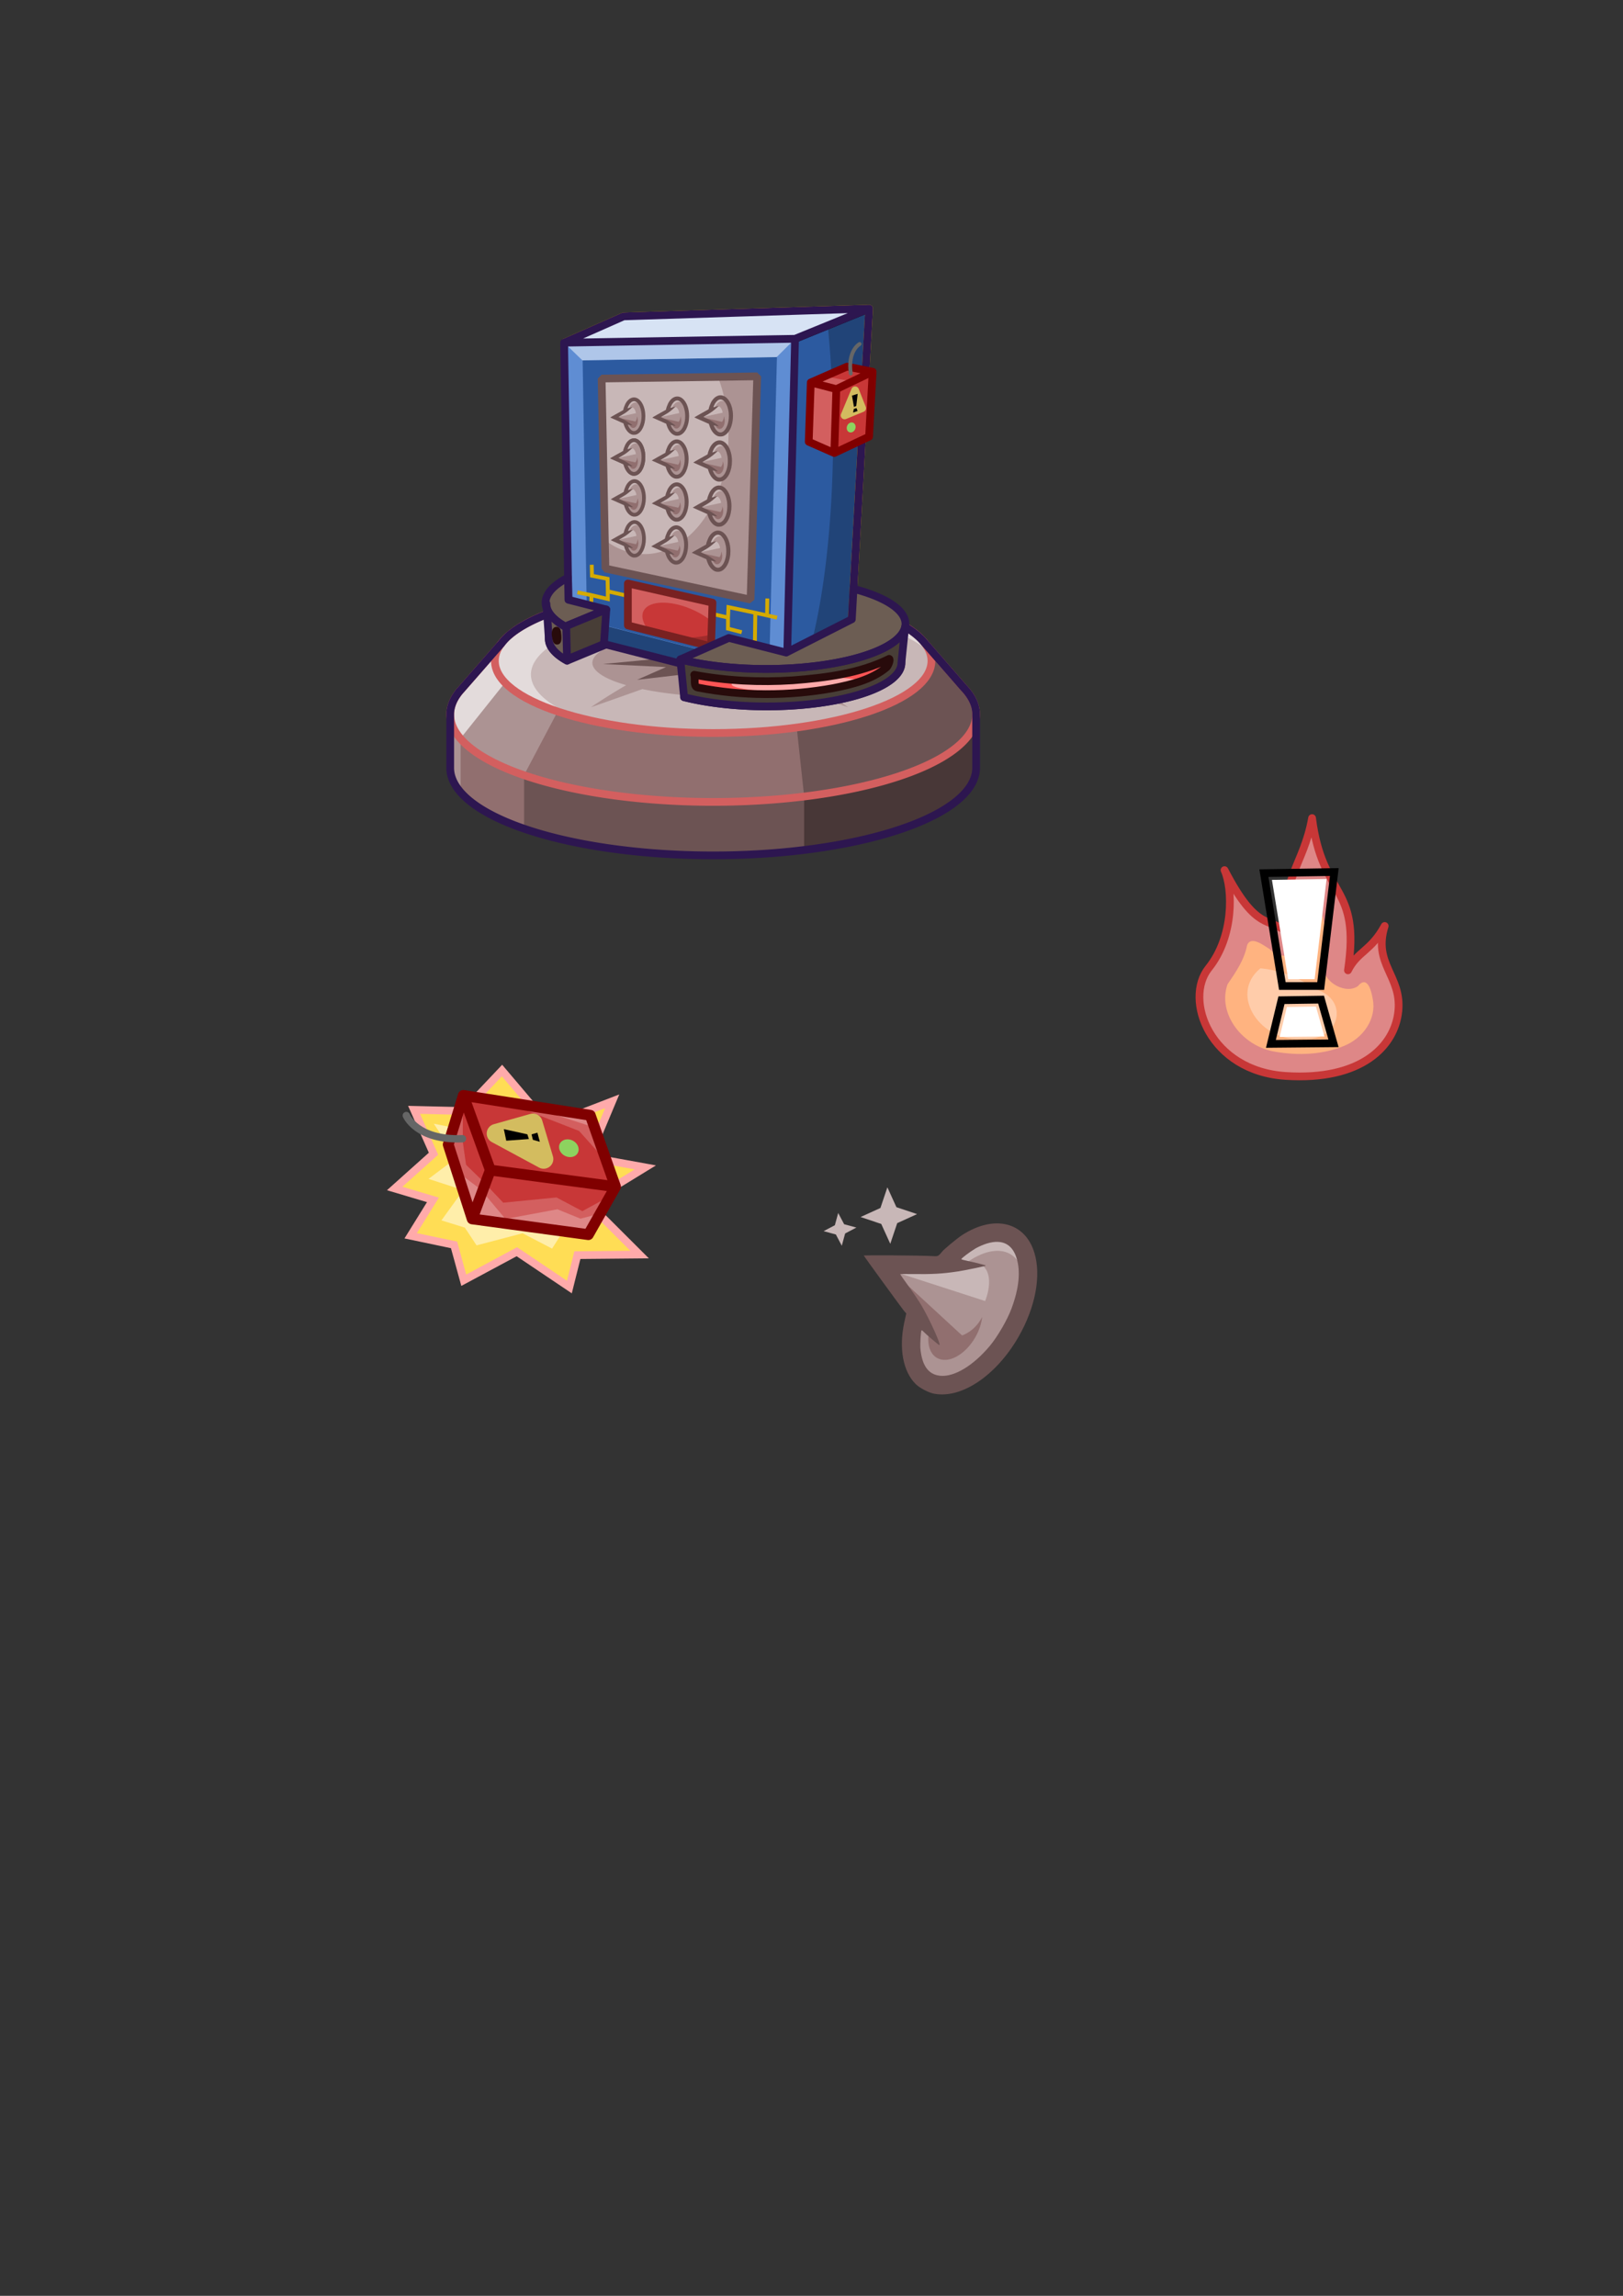 <?xml version="1.0" encoding="UTF-8" standalone="no"?>
<!-- Created with Inkscape (http://www.inkscape.org/) -->

<svg
   width="210mm"
   height="297mm"
   viewBox="0 0 210 297"
   version="1.1"
   id="svg5"
   sodipodi:docname="WallFactory-300.svg"
   inkscape:version="1.1 (c68e22c387, 2021-05-23)"
   xmlns:inkscape="http://www.inkscape.org/namespaces/inkscape"
   xmlns:sodipodi="http://sodipodi.sourceforge.net/DTD/sodipodi-0.dtd"
   xmlns="http://www.w3.org/2000/svg"
   xmlns:svg="http://www.w3.org/2000/svg">
  <rect x="0" y="0" width="210" height="297" fill="#333333" stroke="none"/>
  <sodipodi:namedview
     id="namedview7"
     pagecolor="#ffffff"
     bordercolor="#666666"
     borderopacity="1.0"
     inkscape:pageshadow="2"
     inkscape:pageopacity="0.0"
     inkscape:pagecheckerboard="0"
     inkscape:document-units="mm"
     showgrid="false"
     inkscape:snap-smooth-nodes="true"
     inkscape:object-paths="true"
     inkscape:snap-global="false"
     inkscape:zoom="1"
     inkscape:cx="223"
     inkscape:cy="345.5"
     inkscape:window-width="1920"
     inkscape:window-height="951"
     inkscape:window-x="-8"
     inkscape:window-y="-8"
     inkscape:window-maximized="1"
     inkscape:current-layer="layer1" />
  <defs
     id="defs2">
    <inkscape:path-effect
       effect="taper_stroke"
       id="path-effect9682"
       is_visible="true"
       lpeversion="1"
       stroke_width="0.5"
       attach_start="0.6"
       end_offset="0.6"
       start_smoothing="0.5"
       end_smoothing="0.5"
       jointype="extrapolated"
       start_shape="center"
       end_shape="center"
       miter_limit="100" />
    <inkscape:path-effect
       effect="taper_stroke"
       id="path-effect2362"
       is_visible="true"
       lpeversion="1"
       stroke_width="1.9"
       attach_start="0.5"
       end_offset="0.5"
       start_smoothing="0.5"
       end_smoothing="0.5"
       jointype="extrapolated"
       start_shape="center"
       end_shape="center"
       miter_limit="100" />
    <inkscape:path-effect
       effect="fill_between_many"
       method="bsplinespiro"
       linkedpaths="#path9315,0,1"
       id="path-effect9684"
       join="true"
       close="true"
       autoreverse="true" />
  </defs>
  <g
     inkscape:label="Layer 1"
     inkscape:groupmode="layer"
     id="layer1">
    <path
       style="font-variation-settings:normal;opacity:1;vector-effect:none;fill:#ffdd55;fill-opacity:1;stroke:#ffaaaa;stroke-width:1;stroke-linecap:butt;stroke-linejoin:miter;stroke-miterlimit:4;stroke-dasharray:none;stroke-dashoffset:0;stroke-opacity:1;-inkscape-stroke:none;stop-color:#000000;stop-opacity:1"
       d="m 64.955,138.491 -4.949,5.234 -6.427,-0.147 2.512,5.676 -5.023,4.496 4.949,1.474 -2.881,4.644 5.614,1.179 1.256,4.57 6.87,-3.686 6.796,4.57 1.034,-4.128 8.052,-0.074 -6.722,-6.708 7.461,-4.57 -7.313,-1.327 3.029,-7.224 -8.2,3.17 z"
       id="path23022" />
    <path
       style="font-variation-settings:normal;opacity:1;vector-effect:none;fill:#ffeeaa;fill-opacity:1;stroke:none;stroke-width:1;stroke-linecap:butt;stroke-linejoin:miter;stroke-miterlimit:4;stroke-dasharray:none;stroke-dashoffset:0;stroke-opacity:1;-inkscape-stroke:none;stop-color:#000000;stop-opacity:1"
       d="m 60.775,146.307 -4.649,-0.938 2.925,4.43 -3.604,2.71 4.492,1.459 -2.821,3.909 3.03,0.938 1.515,2.293 5.955,-1.564 3.813,1.981 1.306,-2.033 4.074,0.469 -2.716,-5.942 4.022,-2.033 -4.335,-1.199 0.575,-4.066 -7.469,0.469 -2.089,-3.857 z"
       id="path23317" />
    <path
       id="ellipse1587"
       style="fill:#6c5353;stroke:none;stroke-width:1;stroke-linecap:round;stroke-linejoin:round"
       d="m 92.277,88.007 a 34.024,11.326 0 0 0 -26.935,4.408 h -7.089 v 6.918 A 34.024,11.326 0 0 0 92.277,110.659 34.024,11.326 0 0 0 126.301,99.333 v -6.918 h -7.089 a 34.024,11.326 0 0 0 -26.935,-4.408 z" />
    <path
       id="path8609"
       style="font-variation-settings:normal;opacity:1;vector-effect:none;fill:#483737;fill-opacity:1;stroke:none;stroke-width:1;stroke-linecap:butt;stroke-linejoin:miter;stroke-miterlimit:4;stroke-dasharray:none;stroke-dashoffset:0;stroke-opacity:1;-inkscape-stroke:none;stop-color:#000000;stop-opacity:1"
       d="m 107.81,89.268 -4.725,4.847 0.966,8.925 v 6.915 a 34.024,11.326 0 0 0 22.25,-10.623 v -6.918 h -7.089 A 34.024,11.326 0 0 0 107.81,89.268 Z" />
    <path
       id="path3977"
       style="font-variation-settings:normal;opacity:1;vector-effect:none;fill:#916f6f;fill-opacity:1;stroke:none;stroke-width:1;stroke-linecap:butt;stroke-linejoin:miter;stroke-miterlimit:4;stroke-dasharray:none;stroke-dashoffset:0;stroke-opacity:1;-inkscape-stroke:none;stop-color:#000000;stop-opacity:1"
       d="m 66.086,92.129 a 34.024,11.326 0 0 0 -0.743,0.286 h -7.089 v 6.918 a 34.024,11.326 0 0 0 9.558,7.844 v -6.918 z" />
    <path
       id="path3767"
       style="font-variation-settings:normal;opacity:1;vector-effect:none;fill:#ac9393;fill-opacity:1;stroke:none;stroke-width:1;stroke-linecap:butt;stroke-linejoin:miter;stroke-miterlimit:4;stroke-dasharray:none;stroke-dashoffset:0;stroke-opacity:1;-inkscape-stroke:none;stop-color:#000000;stop-opacity:1"
       d="m 58.254,92.415 v 6.918 a 34.024,11.326 0 0 0 1.346,3.092 v -6.918 l 0.223,-3.092 z" />
    <path
       id="ellipse1585"
       style="fill:#916f6f;stroke:none;stroke-width:1;stroke-linecap:round;stroke-linejoin:round"
       d="m 92.277,81.089 a 34.024,11.326 0 0 0 -17.008,1.517 l -9.746,-0.099 -5.899,6.745 a 34.024,11.326 0 0 0 -0.246,0.281 l -0.048,0.055 h 0.009 a 34.024,11.326 0 0 0 -1.087,2.827 34.024,11.326 0 0 0 34.024,11.326 34.024,11.326 0 0 0 34.024,-11.326 34.024,11.326 0 0 0 -1.08,-2.827 h 0.002 l -0.022,-0.025 a 34.024,11.326 0 0 0 -0.54,-0.621 l -5.123,-5.885 -8.488,-0.086 A 34.024,11.326 0 0 0 92.278,81.089 Z" />
    <path
       id="path8691"
       style="font-variation-settings:normal;opacity:1;vector-effect:none;fill:#6c5353;fill-opacity:1;stroke:none;stroke-width:1;stroke-linecap:butt;stroke-linejoin:miter;stroke-miterlimit:4;stroke-dasharray:none;stroke-dashoffset:0;stroke-opacity:1;-inkscape-stroke:none;stop-color:#000000;stop-opacity:1"
       d="m 113.921,82.999 -10.835,11.116 0.966,8.923 a 34.024,11.326 0 0 0 22.25,-10.623 34.024,11.326 0 0 0 -1.08,-2.827 h 0.002 l -0.022,-0.025 a 34.024,11.326 0 0 0 -0.54,-0.621 l -5.123,-5.885 z" />
    <path
       id="path3408"
       style="font-variation-settings:normal;opacity:1;vector-effect:none;fill:#ac9393;fill-opacity:1;stroke:none;stroke-width:1;stroke-linecap:butt;stroke-linejoin:miter;stroke-miterlimit:4;stroke-dasharray:none;stroke-dashoffset:0;stroke-opacity:1;-inkscape-stroke:none;stop-color:#000000;stop-opacity:1"
       d="m 77.323,82.258 a 34.024,11.326 0 0 0 -2.053,0.348 l -9.746,-0.099 -5.899,6.745 a 34.024,11.326 0 0 0 -0.246,0.281 l -0.048,0.055 h 0.009 a 34.024,11.326 0 0 0 -1.087,2.827 34.024,11.326 0 0 0 9.558,7.844 z" />
    <path
       id="path3262"
       style="fill:#e3dbdb;stroke:none;stroke-width:1;stroke-linecap:round;stroke-linejoin:round"
       d="m 65.524,82.506 -5.899,6.745 a 34.024,11.326 0 0 0 -0.246,0.281 l -0.048,0.055 h 0.009 a 34.024,11.326 0 0 0 -1.087,2.827 34.024,11.326 0 0 0 1.346,3.092 l 9.861,-12.344 -0.474,-0.622 z" />
    <path
       id="path3355"
       style="fill:none;stroke:#d35f5f;stroke-width:1;stroke-linecap:round;stroke-linejoin:round"
       d="m 92.277,81.089 a 34.024,11.326 0 0 0 -17.008,1.517 l -9.746,-0.099 -5.899,6.745 a 34.024,11.326 0 0 0 -0.246,0.281 l -0.048,0.055 h 0.009 a 34.024,11.326 0 0 0 -1.087,2.827 34.024,11.326 0 0 0 34.024,11.326 34.024,11.326 0 0 0 34.024,-11.326 34.024,11.326 0 0 0 -1.08,-2.827 h 0.002 l -0.022,-0.025 a 34.024,11.326 0 0 0 -0.54,-0.621 l -5.123,-5.885 -8.488,-0.086 A 34.024,11.326 0 0 0 92.278,81.089 Z" />
    <ellipse
       style="fill:#e3dbdb;stroke:none;stroke-width:1;stroke-linecap:round;stroke-linejoin:round"
       id="path1503"
       cx="92.277"
       cy="85.497"
       rx="28.244"
       ry="9.329" />
    <path
       id="path3026"
       style="fill:#c8b7b7;stroke:none;stroke-width:1;stroke-linecap:round;stroke-linejoin:round"
       d="m 74.937,92.858 a 28.244,9.329 0 0 0 0.146,0.04 28.244,9.329 0 0 0 1.503,0.355 28.244,9.329 0 0 0 1.569,0.323 28.244,9.329 0 0 0 1.631,0.288 28.244,9.329 0 0 0 1.683,0.251 28.244,9.329 0 0 0 1.73,0.216 28.244,9.329 0 0 0 1.769,0.177 28.244,9.329 0 0 0 1.799,0.138 28.244,9.329 0 0 0 1.824,0.099 28.244,9.329 0 0 0 1.839,0.06 28.244,9.329 0 0 0 1.847,0.02 28.244,9.329 0 0 0 1.847,-0.02 28.244,9.329 0 0 0 1.839,-0.06 28.244,9.329 0 0 0 1.823,-0.099 28.244,9.329 0 0 0 1.8,-0.138 28.244,9.329 0 0 0 1.768,-0.177 28.244,9.329 0 0 0 1.73,-0.216 28.244,9.329 0 0 0 1.684,-0.251 28.244,9.329 0 0 0 1.63,-0.288 28.244,9.329 0 0 0 1.57,-0.323 28.244,9.329 0 0 0 1.502,-0.355 28.244,9.329 0 0 0 1.428,-0.387 28.244,9.329 0 0 0 1.349,-0.418 28.244,9.329 0 0 0 1.264,-0.445 28.244,9.329 0 0 0 1.172,-0.472 28.244,9.329 0 0 0 1.076,-0.496 28.244,9.329 0 0 0 0.976,-0.519 28.244,9.329 0 0 0 0.872,-0.538 28.244,9.329 0 0 0 0.763,-0.556 28.244,9.329 0 0 0 0.651,-0.571 28.244,9.329 0 0 0 0.537,-0.584 28.244,9.329 0 0 0 0.42,-0.595 28.244,9.329 0 0 0 0.301,-0.603 28.244,9.329 0 0 0 0.181,-0.607 28.244,9.329 0 0 0 0.06,-0.61 28.244,9.329 0 0 0 -0.007,-0.206 28.244,9.329 0 0 0 -0.021,-0.207 28.244,9.329 0 0 0 -0.035,-0.206 28.244,9.329 0 0 0 -0.048,-0.205 28.244,9.329 0 0 0 -0.062,-0.205 28.244,9.329 0 0 0 -0.014,-0.039 26.542,8.699 0 0 0 -6.9e-4,-6.92e-4 26.542,8.699 0 0 0 -25.093,-5.865 26.542,8.699 0 0 0 -26.542,8.699 26.542,8.699 0 0 0 6.239,5.596 z" />
    <path
       id="path2111"
       style="fill:#ac9393;stroke:none;stroke-width:1;stroke-linecap:round;stroke-linejoin:round"
       d="m 76.46,79.019 c 0,0 3.316,1.348 7.813,3.108 a 18.472,4.475 0 0 0 -7.624,3.619 18.472,4.475 0 0 0 4.368,2.888 c -2.79,1.629 -4.557,2.86 -4.557,2.86 0,0 2.776,-0.963 6.654,-2.348 a 18.472,4.475 0 0 0 12.007,1.076 18.472,4.475 0 0 0 9.283,-0.607 c 3.189,1.134 5.337,1.879 5.337,1.879 0,0 -1.303,-0.906 -3.426,-2.188 a 18.472,4.475 0 0 0 7.277,-3.559 18.472,4.475 0 0 0 -10.579,-4.046 c 3.918,-1.541 6.727,-2.681 6.727,-2.681 0,0 -5.401,0.568 -11.759,2.307 a 18.472,4.475 0 0 0 -2.861,-0.054 18.472,4.475 0 0 0 -6.171,0.258 C 82.281,79.631 76.46,79.019 76.46,79.019 Z" />
    <path
       id="path7717"
       style="fill:#6c5353;stroke:none;stroke-width:1;stroke-linecap:round;stroke-linejoin:round"
       inkscape:transform-center-x="0.20277074"
       inkscape:transform-center-y="0.055365081"
       d="m 107.432,86.411 -8.331,0.11 2.531,1.756 -6.701,-1.099 -3.173,1.705 -1.935,-1.793 -7.392,0.855 3.736,-1.648 -8.152,-0.394 7.659,-0.732 -5.098,-1.459 7.998,0.526 0.342,-1.842 4.595,1.539 5.622,-1.362 -0.958,1.831 8.271,-0.245 -6.063,1.267 z" />
    <ellipse
       style="fill:none;stroke:#d35f5f;stroke-width:1;stroke-linecap:round;stroke-linejoin:round"
       id="ellipse3029"
       cx="92.277"
       cy="85.497"
       rx="28.244"
       ry="9.329" />
    <path
       style="font-variation-settings:normal;opacity:1;vector-effect:none;fill:#214478;fill-opacity:1;stroke:#d4aa00;stroke-width:1;stroke-linecap:butt;stroke-linejoin:round;stroke-miterlimit:4;stroke-dasharray:none;stroke-dashoffset:0;stroke-opacity:1;-inkscape-stroke:none;stop-color:#000000;stop-opacity:1"
       d="m 72.992,44.334 7.691,-3.404 31.774,-1.009 -2.522,45.258 -8.196,4.16"
       id="path859"
       sodipodi:nodetypes="ccccc" />
    <path
       id="path7304"
       style="font-variation-settings:normal;opacity:1;vector-effect:none;fill:#2c5aa0;fill-opacity:1;stroke:none;stroke-width:1;stroke-linecap:butt;stroke-linejoin:round;stroke-miterlimit:4;stroke-dasharray:none;stroke-dashoffset:0;stroke-opacity:1;-inkscape-stroke:none;stop-color:#000000;stop-opacity:1"
       d="m 106.88,40.099 -16.008,0.508 a 8.889,36.875 0 0 0 -0.857,15.767 8.889,36.875 0 0 0 0.882,15.99 l 10.845,16.977 1.481,-0.752 a 8.889,36.875 0 0 0 4.571,-32.215 8.889,36.875 0 0 0 -0.913,-16.275 z" />
    <path
       style="font-variation-settings:normal;opacity:1;vector-effect:none;fill:#5f8dd3;fill-opacity:1;stroke:none;stroke-width:1;stroke-linecap:butt;stroke-linejoin:round;stroke-miterlimit:4;stroke-dasharray:none;stroke-dashoffset:0;stroke-opacity:1;-inkscape-stroke:none;stop-color:#000000;stop-opacity:1"
       d="m 72.992,44.334 0.63,37.82 28.118,7.186 1.135,-45.51 z"
       id="path857" />
    <path
       style="font-variation-settings:normal;opacity:1;vector-effect:none;fill:none;fill-opacity:1;stroke:#000000;stroke-width:1;stroke-linecap:butt;stroke-linejoin:round;stroke-miterlimit:4;stroke-dasharray:none;stroke-dashoffset:0;stroke-opacity:1;-inkscape-stroke:none;stop-color:#000000;stop-opacity:1"
       d="m 102.875,43.83 9.583,-3.908"
       id="path1313" />
    <path
       id="path4647"
       style="font-variation-settings:normal;opacity:1;vector-effect:none;fill:#2c5aa0;fill-opacity:1;stroke:none;stroke-width:0.765;stroke-linecap:butt;stroke-linejoin:round;stroke-miterlimit:4;stroke-dasharray:none;stroke-dashoffset:0;stroke-opacity:1;-inkscape-stroke:none;stop-color:#000000;stop-opacity:1"
       sodipodi:type="inkscape:offset"
       inkscape:radius="-1.7786216"
       inkscape:original="M 92.378906 42.910156 L 69.525391 43.296875 L 70.007812 72.224609 L 91.509766 77.720703 L 92.378906 42.910156 z "
       d="m 90.555,44.721 -19.221,0.324 0.43,25.793 18.025,4.607 z"
       transform="matrix(1.308,0,0,1.307,-17.918,-12.271)" />
    <path
       id="path1395"
       style="font-variation-settings:normal;opacity:1;vector-effect:none;fill:#c8b7b7;fill-opacity:1;stroke:none;stroke-width:0.836;stroke-linecap:butt;stroke-linejoin:round;stroke-miterlimit:4;stroke-dasharray:none;stroke-dashoffset:0;stroke-opacity:1;-inkscape-stroke:none;stop-color:#000000;stop-opacity:1"
       sodipodi:type="inkscape:offset"
       inkscape:radius="-3.6512344"
       inkscape:original="M 92.378906 42.910156 L 69.525391 43.296875 L 70.007812 72.224609 L 91.509766 77.720703 L 92.378906 42.910156 z "
       d="m 88.633,46.625 -15.396,0.262 0.375,22.49 14.363,3.672 z"
       transform="matrix(1.308,0,0,1.093,-17.918,-2.283)" />
    <path
       id="path4569"
       style="font-variation-settings:normal;opacity:1;vector-effect:none;fill:#ac9393;fill-opacity:1;stroke:none;stroke-width:1;stroke-linecap:butt;stroke-linejoin:round;stroke-miterlimit:4;stroke-dasharray:none;stroke-dashoffset:0;stroke-opacity:1;-inkscape-stroke:none;stop-color:#000000;stop-opacity:1"
       d="m 97.977,48.685 -5.092,0.072 a 10.885,15.426 0 0 1 1.373,7.499 10.885,15.426 0 0 1 -10.885,15.427 10.885,15.426 0 0 1 -5.111,-1.812 l 0.074,3.685 18.781,4.014 z" />
    <path
       id="path4609"
       style="opacity:1;vector-effect:none;fill:none;stroke:#6c5353;stroke-width:1;stroke-linejoin:bevel;stop-color:#000000;stop-opacity:1"
       d="m 97.977,48.685 -20.132,0.286 0.49,24.585 18.781,4.014 z" />
    <path
       style="font-variation-settings:normal;opacity:1;vector-effect:none;fill:#afc6e9;fill-opacity:1;stroke:none;stroke-width:1;stroke-linecap:butt;stroke-linejoin:miter;stroke-miterlimit:4;stroke-dasharray:none;stroke-dashoffset:0;stroke-opacity:1;-inkscape-stroke:none;stop-color:#000000;stop-opacity:1"
       d="m 72.992,44.334 2.365,2.286 25.133,-0.424 2.385,-2.366 z"
       id="path4836" />
    <path
       style="font-variation-settings:normal;opacity:1;vector-effect:none;fill:#214478;fill-opacity:1;stroke:none;stroke-width:1;stroke-linecap:butt;stroke-linejoin:miter;stroke-miterlimit:4;stroke-dasharray:none;stroke-dashoffset:0;stroke-opacity:1;-inkscape-stroke:none;stop-color:#000000;stop-opacity:1"
       d="M 75.919,80.341 73.622,82.154 101.74,89.34 99.489,86.364 Z"
       id="path5037" />
    <path
       style="font-variation-settings:normal;opacity:1;vector-effect:none;fill:#d7e3f4;fill-opacity:1;stroke:none;stroke-width:1;stroke-linecap:butt;stroke-linejoin:miter;stroke-miterlimit:4;stroke-dasharray:none;stroke-dashoffset:0;stroke-opacity:1;-inkscape-stroke:none;stop-color:#000000;stop-opacity:1"
       d="m 72.992,44.334 c 7.691,-3.404 7.691,-3.404 7.691,-3.404 l 31.774,-1.009 -9.583,3.908 z"
       id="path6247" />
    <path
       id="path7565"
       style="font-variation-settings:normal;opacity:1;vector-effect:none;fill:none;fill-opacity:1;stroke:#2d1650;stroke-width:1;stroke-linecap:butt;stroke-linejoin:round;stroke-miterlimit:4;stroke-dasharray:none;stroke-dashoffset:0;stroke-opacity:1;-inkscape-stroke:none;stop-color:#000000;stop-opacity:1"
       d="m 72.992,44.334 c 7.691,-3.404 7.691,-3.404 7.691,-3.404 l 31.774,-1.009 -9.583,3.908 z m 0,0 7.691,-3.404 31.774,-1.009 -2.522,45.258 -8.196,4.16 m 10.718,-49.418 -31.774,1.008 -7.692,3.404 0.57,34.198 a 28.244,9.329 0 0 0 -8.038,3.974 h -6.74e-4 l -0.013,0.015 a 28.244,9.329 0 0 0 -0.62,0.709 l -5.266,6.022 a 34.024,11.326 0 0 0 -0.246,0.281 l -0.048,0.055 h 0.009 a 34.024,11.326 0 0 0 -1.087,2.827 v 6.918 A 34.024,11.326 0 0 0 92.277,110.659 34.024,11.326 0 0 0 126.301,99.333 v -6.918 a 34.024,11.326 0 0 0 -1.08,-2.827 h 0.003 l -0.022,-0.025 a 34.024,11.326 0 0 0 -0.54,-0.621 l -5.123,-5.885 a 28.244,9.329 0 0 0 -9.222,-4.696 z m -39.466,4.412 0.63,37.82 28.118,7.186 1.135,-45.51 z" />
    <path
       style="font-variation-settings:normal;vector-effect:none;fill:#ac9393;fill-opacity:1;stroke:none;stroke-width:1;stroke-linecap:butt;stroke-linejoin:miter;stroke-miterlimit:4;stroke-dasharray:none;stroke-dashoffset:0;stroke-opacity:1;-inkscape-stroke:none;stop-color:#000000"
       d="m 79.558,53.936 1.296,-0.767 0.511,-1.21 0.716,-0.307 0.938,0.716 0.222,1.688 -0.545,1.722 -0.767,0.188 -0.886,-0.75 -0.307,-0.75 z"
       id="path11652" />
    <path
       id="path11963"
       style="fill:#c8b7b7;stroke:none;stroke-width:0.5;stroke-linecap:butt;stroke-linejoin:round;stroke-miterlimit:4;stroke-dasharray:none"
       d="m 81.731,52.691 a 0.571,1.04 0 0 0 -0.377,0.26 l -1.087,0.592 -0.526,0.435 0.024,0.014 2.515,-0.538 a 0.571,1.04 0 0 0 -0.549,-0.763 z" />
    <path
       id="path12700"
       style="fill:#916f6f;stroke:none;stroke-width:0.5;stroke-linecap:butt;stroke-linejoin:round;stroke-miterlimit:4;stroke-dasharray:none"
       d="m 82.42,53.851 c 0.001,0.019 0.002,0.039 0.002,0.058 -8e-6,0.242 -0.082,0.461 -0.213,0.62 l -2.246,-0.505 0.931,0.507 -0.02,0.034 0.418,0.182 0.099,0.054 c 0.097,0.341 0.309,0.56 0.543,0.56 0.329,-2.64e-4 0.596,-0.429 0.596,-0.959 -1.27e-4,-0.198 -0.038,-0.391 -0.11,-0.552 z" />
    <path
       id="path14191"
       style="font-variation-settings:normal;vector-effect:none;fill:#c8b7b7;fill-opacity:1;stroke:none;stroke-width:1;stroke-linecap:butt;stroke-linejoin:miter;stroke-miterlimit:4;stroke-dasharray:none;stroke-dashoffset:0;stroke-opacity:1;-inkscape-stroke:none;stop-color:#000000"
       d="m 82.337,51.71 -0.82,0.097 -0.603,1.205 0.406,-0.079 a 1.175,2.314 0 0 1 0.914,-0.861 1.175,2.314 0 0 1 0.751,0.535 l 0.026,-0.005 z" />
    <path
       style="fill:#6c5353;stroke:none;stroke-width:0.5;stroke-linecap:butt;stroke-linejoin:round;stroke-miterlimit:4;stroke-dasharray:none"
       d="M 81.802,56.228 C 81.349,56.113 80.945,55.641 80.734,54.978 l -0.069,-0.218 -0.089,-0.031 c -0.075,-0.027 -1.579,-0.695 -1.619,-0.719 -0.014,-0.009 1.27,-0.739 1.526,-0.868 0.135,-0.068 0.15,-0.08 0.166,-0.139 0.01,-0.035 0.018,-0.074 0.018,-0.085 2.65e-4,-0.061 0.163,-0.502 0.24,-0.653 0.452,-0.879 1.24,-1.109 1.852,-0.539 0.46,0.428 0.738,1.223 0.738,2.108 0,1.161 -0.479,2.137 -1.165,2.372 -0.137,0.047 -0.39,0.058 -0.529,0.023 z m 0.441,-0.509 c 0.332,-0.152 0.61,-0.656 0.726,-1.317 0.055,-0.314 0.055,-0.824 0,-1.138 -0.094,-0.538 -0.27,-0.93 -0.528,-1.175 -0.286,-0.272 -0.582,-0.257 -0.866,0.044 -0.064,0.068 -0.151,0.185 -0.193,0.259 -0.082,0.145 -0.197,0.416 -0.182,0.43 0.005,0.005 0.08,-0.015 0.168,-0.044 0.177,-0.059 0.462,-0.139 0.469,-0.132 0.008,0.008 -0.4,0.371 -0.558,0.498 -0.314,0.251 -0.537,0.397 -1.017,0.665 -0.133,0.075 -0.243,0.139 -0.243,0.144 -1.3e-4,0.005 0.154,0.078 0.343,0.162 0.189,0.084 0.436,0.206 0.549,0.27 0.374,0.212 0.972,0.643 0.909,0.656 -0.03,0.006 -0.43,-0.067 -0.536,-0.098 -0.037,-0.011 -0.055,-0.01 -0.055,0.002 0,0.031 0.129,0.294 0.195,0.397 0.035,0.055 0.107,0.146 0.16,0.201 0.214,0.224 0.429,0.281 0.659,0.176 z"
       id="path11206" />
    <g
       id="g14431"
       transform="translate(26.325,4.713)">
      <path
         style="font-variation-settings:normal;opacity:1;vector-effect:none;fill:#ac9393;fill-opacity:1;stroke:none;stroke-width:1;stroke-linecap:butt;stroke-linejoin:miter;stroke-miterlimit:4;stroke-dasharray:none;stroke-dashoffset:0;stroke-opacity:1;-inkscape-stroke:none;stop-color:#000000;stop-opacity:1"
         d="m 53.233,54.514 1.296,-0.767 0.511,-1.21 0.716,-0.307 0.938,0.716 0.222,1.688 -0.545,1.722 -0.767,0.188 -0.886,-0.75 -0.307,-0.75 z"
         id="path14421" />
      <path
         id="path14423"
         style="fill:#c8b7b7;stroke:none;stroke-width:0.5;stroke-linecap:butt;stroke-linejoin:round;stroke-miterlimit:4;stroke-dasharray:none"
         d="m 55.406,53.27 a 0.571,1.04 0 0 0 -0.377,0.26 l -1.087,0.592 -0.526,0.435 0.024,0.014 2.515,-0.538 a 0.571,1.04 0 0 0 -0.549,-0.763 z" />
      <path
         id="path14425"
         style="fill:#916f6f;stroke:none;stroke-width:0.5;stroke-linecap:butt;stroke-linejoin:round;stroke-miterlimit:4;stroke-dasharray:none"
         d="m 56.095,54.43 c 0.001,0.019 0.002,0.039 0.002,0.058 -8e-6,0.242 -0.082,0.461 -0.213,0.62 l -2.246,-0.505 0.931,0.507 -0.02,0.034 0.418,0.182 0.099,0.054 c 0.097,0.341 0.309,0.56 0.543,0.56 0.329,-2.64e-4 0.596,-0.429 0.596,-0.959 -1.27e-4,-0.198 -0.038,-0.391 -0.11,-0.552 z" />
      <path
         id="path14427"
         style="font-variation-settings:normal;opacity:1;vector-effect:none;fill:#c8b7b7;fill-opacity:1;stroke:none;stroke-width:1;stroke-linecap:butt;stroke-linejoin:miter;stroke-miterlimit:4;stroke-dasharray:none;stroke-dashoffset:0;stroke-opacity:1;-inkscape-stroke:none;stop-color:#000000;stop-opacity:1"
         d="m 56.012,52.288 -0.82,0.097 -0.603,1.205 0.406,-0.079 a 1.175,2.314 0 0 1 0.914,-0.861 1.175,2.314 0 0 1 0.751,0.535 l 0.026,-0.005 z" />
      <path
         style="fill:#6c5353;stroke:none;stroke-width:0.5;stroke-linecap:butt;stroke-linejoin:round;stroke-miterlimit:4;stroke-dasharray:none"
         d="M 55.477,56.807 C 55.024,56.692 54.62,56.219 54.409,55.556 l -0.069,-0.218 -0.089,-0.031 c -0.075,-0.027 -1.579,-0.695 -1.619,-0.719 -0.014,-0.009 1.27,-0.739 1.526,-0.868 0.135,-0.068 0.15,-0.08 0.166,-0.139 0.01,-0.035 0.018,-0.074 0.018,-0.085 2.65e-4,-0.061 0.163,-0.502 0.24,-0.653 0.452,-0.879 1.24,-1.109 1.852,-0.539 0.46,0.428 0.738,1.223 0.738,2.108 0,1.161 -0.479,2.137 -1.165,2.372 -0.137,0.047 -0.39,0.058 -0.529,0.023 z m 0.441,-0.509 c 0.332,-0.152 0.61,-0.656 0.726,-1.317 0.055,-0.314 0.055,-0.824 0,-1.138 -0.094,-0.538 -0.27,-0.93 -0.528,-1.175 -0.286,-0.272 -0.582,-0.257 -0.866,0.044 -0.064,0.068 -0.151,0.185 -0.193,0.259 -0.082,0.145 -0.197,0.416 -0.182,0.43 0.005,0.005 0.08,-0.015 0.168,-0.044 0.177,-0.059 0.462,-0.139 0.469,-0.132 0.008,0.008 -0.4,0.371 -0.558,0.498 -0.314,0.251 -0.537,0.397 -1.017,0.665 -0.133,0.075 -0.243,0.139 -0.243,0.144 -1.3e-4,0.005 0.154,0.078 0.343,0.162 0.189,0.084 0.436,0.206 0.549,0.27 0.374,0.212 0.972,0.643 0.909,0.656 -0.03,0.006 -0.43,-0.067 -0.536,-0.098 -0.037,-0.011 -0.055,-0.01 -0.055,0.002 0,0.031 0.129,0.294 0.195,0.397 0.035,0.055 0.107,0.146 0.16,0.201 0.214,0.224 0.429,0.281 0.659,0.176 z"
         id="path14429" />
    </g>
    <path
       style="font-variation-settings:normal;vector-effect:none;fill:#ac9393;fill-opacity:1;stroke:none;stroke-width:1;stroke-linecap:butt;stroke-linejoin:miter;stroke-miterlimit:4;stroke-dasharray:none;stroke-dashoffset:0;stroke-opacity:1;-inkscape-stroke:none;stop-color:#000000"
       d="m 79.624,64.519 1.296,-0.767 0.511,-1.21 0.716,-0.307 0.938,0.716 0.222,1.688 -0.545,1.722 -0.767,0.188 -0.886,-0.75 -0.307,-0.75 z"
       id="path14433" />
    <path
       id="path14435"
       style="fill:#c8b7b7;stroke:none;stroke-width:0.5;stroke-linecap:butt;stroke-linejoin:round;stroke-miterlimit:4;stroke-dasharray:none"
       d="m 81.798,63.274 a 0.571,1.04 0 0 0 -0.377,0.26 l -1.087,0.592 -0.526,0.435 0.024,0.014 2.515,-0.538 a 0.571,1.04 0 0 0 -0.549,-0.763 z" />
    <path
       id="path14437"
       style="fill:#916f6f;stroke:none;stroke-width:0.5;stroke-linecap:butt;stroke-linejoin:round;stroke-miterlimit:4;stroke-dasharray:none"
       d="m 82.486,64.435 c 0.001,0.019 0.002,0.039 0.002,0.058 -8e-6,0.242 -0.082,0.461 -0.213,0.62 l -2.246,-0.505 0.931,0.507 -0.02,0.034 0.418,0.182 0.099,0.054 c 0.097,0.341 0.309,0.56 0.543,0.56 0.329,-2.64e-4 0.596,-0.429 0.596,-0.959 -1.27e-4,-0.198 -0.038,-0.391 -0.11,-0.552 z" />
    <path
       id="path14439"
       style="font-variation-settings:normal;vector-effect:none;fill:#c8b7b7;fill-opacity:1;stroke:none;stroke-width:1;stroke-linecap:butt;stroke-linejoin:miter;stroke-miterlimit:4;stroke-dasharray:none;stroke-dashoffset:0;stroke-opacity:1;-inkscape-stroke:none;stop-color:#000000"
       d="m 82.403,62.293 -0.82,0.097 -0.603,1.205 0.406,-0.079 a 1.175,2.314 0 0 1 0.914,-0.861 1.175,2.314 0 0 1 0.751,0.535 l 0.026,-0.005 z" />
    <path
       style="fill:#6c5353;stroke:none;stroke-width:0.5;stroke-linecap:butt;stroke-linejoin:round;stroke-miterlimit:4;stroke-dasharray:none"
       d="M 81.869,66.811 C 81.415,66.697 81.011,66.224 80.8,65.561 l -0.069,-0.218 -0.089,-0.031 c -0.075,-0.027 -1.579,-0.695 -1.619,-0.719 -0.014,-0.009 1.27,-0.739 1.526,-0.868 0.135,-0.068 0.15,-0.08 0.166,-0.139 0.01,-0.035 0.018,-0.074 0.018,-0.085 2.65e-4,-0.061 0.163,-0.502 0.24,-0.653 0.452,-0.879 1.24,-1.109 1.852,-0.539 0.46,0.428 0.738,1.223 0.738,2.108 0,1.161 -0.479,2.137 -1.165,2.372 -0.137,0.047 -0.39,0.058 -0.529,0.023 z m 0.441,-0.509 c 0.332,-0.152 0.61,-0.656 0.726,-1.317 0.055,-0.314 0.055,-0.824 0,-1.138 -0.094,-0.538 -0.27,-0.93 -0.528,-1.175 -0.286,-0.272 -0.582,-0.257 -0.866,0.044 -0.064,0.068 -0.151,0.185 -0.193,0.259 -0.082,0.145 -0.197,0.416 -0.182,0.43 0.005,0.005 0.08,-0.015 0.168,-0.044 0.177,-0.059 0.462,-0.139 0.469,-0.132 0.008,0.008 -0.4,0.371 -0.558,0.498 -0.314,0.251 -0.537,0.397 -1.017,0.665 -0.133,0.075 -0.243,0.139 -0.243,0.144 -1.3e-4,0.005 0.154,0.078 0.343,0.162 0.189,0.084 0.436,0.206 0.549,0.27 0.374,0.212 0.972,0.643 0.909,0.656 -0.03,0.006 -0.43,-0.067 -0.536,-0.098 -0.037,-0.011 -0.055,-0.01 -0.055,0.002 0,0.031 0.129,0.294 0.195,0.397 0.035,0.055 0.107,0.146 0.16,0.201 0.214,0.224 0.429,0.281 0.659,0.176 z"
       id="path14441" />
    <path
       style="font-variation-settings:normal;vector-effect:none;fill:#ac9393;fill-opacity:1;stroke:none;stroke-width:1;stroke-linecap:butt;stroke-linejoin:miter;stroke-miterlimit:4;stroke-dasharray:none;stroke-dashoffset:0;stroke-opacity:1;-inkscape-stroke:none;stop-color:#000000"
       d="m 79.624,69.811 1.296,-0.767 0.511,-1.21 0.716,-0.307 0.938,0.716 0.222,1.688 -0.545,1.722 -0.767,0.188 -0.886,-0.75 -0.307,-0.75 z"
       id="path14445" />
    <path
       id="path14447"
       style="fill:#c8b7b7;stroke:none;stroke-width:0.5;stroke-linecap:butt;stroke-linejoin:round;stroke-miterlimit:4;stroke-dasharray:none"
       d="m 81.798,68.566 a 0.571,1.04 0 0 0 -0.377,0.26 l -1.087,0.592 -0.526,0.435 0.024,0.014 2.515,-0.538 a 0.571,1.04 0 0 0 -0.549,-0.763 z" />
    <path
       id="path14449"
       style="fill:#916f6f;stroke:none;stroke-width:0.5;stroke-linecap:butt;stroke-linejoin:round;stroke-miterlimit:4;stroke-dasharray:none"
       d="m 82.486,69.726 c 0.001,0.019 0.002,0.039 0.002,0.058 -8e-6,0.242 -0.082,0.461 -0.213,0.62 l -2.246,-0.505 0.931,0.507 -0.02,0.034 0.418,0.182 0.099,0.054 c 0.097,0.341 0.309,0.56 0.543,0.56 0.329,-2.64e-4 0.596,-0.429 0.596,-0.959 -1.27e-4,-0.198 -0.038,-0.391 -0.11,-0.552 z" />
    <path
       id="path14451"
       style="font-variation-settings:normal;vector-effect:none;fill:#c8b7b7;fill-opacity:1;stroke:none;stroke-width:1;stroke-linecap:butt;stroke-linejoin:miter;stroke-miterlimit:4;stroke-dasharray:none;stroke-dashoffset:0;stroke-opacity:1;-inkscape-stroke:none;stop-color:#000000"
       d="m 82.403,67.585 -0.82,0.097 -0.603,1.205 0.406,-0.079 a 1.175,2.314 0 0 1 0.914,-0.861 1.175,2.314 0 0 1 0.751,0.535 l 0.026,-0.005 z" />
    <path
       style="fill:#6c5353;stroke:none;stroke-width:0.5;stroke-linecap:butt;stroke-linejoin:round;stroke-miterlimit:4;stroke-dasharray:none"
       d="M 81.869,72.103 C 81.415,71.988 81.011,71.516 80.8,70.853 l -0.069,-0.218 -0.089,-0.031 c -0.075,-0.027 -1.579,-0.695 -1.619,-0.719 -0.014,-0.009 1.27,-0.739 1.526,-0.868 0.135,-0.068 0.15,-0.08 0.166,-0.139 0.01,-0.035 0.018,-0.074 0.018,-0.085 2.65e-4,-0.061 0.163,-0.502 0.24,-0.653 0.452,-0.879 1.24,-1.109 1.852,-0.539 0.46,0.428 0.738,1.223 0.738,2.108 0,1.161 -0.479,2.137 -1.165,2.372 -0.137,0.047 -0.39,0.058 -0.529,0.023 z m 0.441,-0.509 c 0.332,-0.152 0.61,-0.656 0.726,-1.317 0.055,-0.314 0.055,-0.824 0,-1.138 -0.094,-0.538 -0.27,-0.93 -0.528,-1.175 -0.286,-0.272 -0.582,-0.257 -0.866,0.044 -0.064,0.068 -0.151,0.185 -0.193,0.259 -0.082,0.145 -0.197,0.416 -0.182,0.43 0.005,0.005 0.08,-0.015 0.168,-0.044 0.177,-0.059 0.462,-0.139 0.469,-0.132 0.008,0.008 -0.4,0.371 -0.558,0.498 -0.314,0.251 -0.537,0.397 -1.017,0.665 -0.133,0.075 -0.243,0.139 -0.243,0.144 -1.3e-4,0.005 0.154,0.078 0.343,0.162 0.189,0.084 0.436,0.206 0.549,0.27 0.374,0.212 0.972,0.643 0.909,0.656 -0.03,0.006 -0.43,-0.067 -0.536,-0.098 -0.037,-0.011 -0.055,-0.01 -0.055,0.002 0,0.031 0.129,0.294 0.195,0.397 0.035,0.055 0.107,0.146 0.16,0.201 0.214,0.224 0.429,0.281 0.659,0.176 z"
       id="path14453" />
    <path
       style="font-variation-settings:normal;vector-effect:none;fill:#ac9393;fill-opacity:1;stroke:none;stroke-width:1;stroke-linecap:butt;stroke-linejoin:miter;stroke-miterlimit:4;stroke-dasharray:none;stroke-dashoffset:0;stroke-opacity:1;-inkscape-stroke:none;stop-color:#000000"
       d="m 85.031,53.941 1.36,-0.805 0.537,-1.271 0.752,-0.322 0.984,0.752 0.233,1.772 -0.573,1.808 -0.805,0.197 -0.931,-0.788 -0.322,-0.788 z"
       id="path14469" />
    <path
       id="path14471"
       style="fill:#c8b7b7;stroke:none;stroke-width:0.5;stroke-linecap:butt;stroke-linejoin:round;stroke-miterlimit:4;stroke-dasharray:none"
       d="m 87.313,52.634 a 0.6,1.092 0 0 0 -0.396,0.273 l -1.142,0.622 -0.552,0.457 0.025,0.015 2.64,-0.565 A 0.6,1.092 0 0 0 87.313,52.634 Z" />
    <path
       id="path14473"
       style="fill:#916f6f;stroke:none;stroke-width:0.5;stroke-linecap:butt;stroke-linejoin:round;stroke-miterlimit:4;stroke-dasharray:none"
       d="m 88.036,53.852 c 0.001,0.02 0.002,0.041 0.002,0.061 -8e-6,0.254 -0.086,0.484 -0.224,0.651 l -2.358,-0.53 0.978,0.532 -0.021,0.036 0.439,0.192 0.104,0.057 c 0.102,0.358 0.324,0.588 0.57,0.588 0.346,-2.77e-4 0.626,-0.451 0.626,-1.007 -1.33e-4,-0.208 -0.04,-0.41 -0.115,-0.58 z" />
    <path
       id="path14475"
       style="font-variation-settings:normal;vector-effect:none;fill:#c8b7b7;fill-opacity:1;stroke:none;stroke-width:1;stroke-linecap:butt;stroke-linejoin:miter;stroke-miterlimit:4;stroke-dasharray:none;stroke-dashoffset:0;stroke-opacity:1;-inkscape-stroke:none;stop-color:#000000"
       d="m 87.949,51.604 -0.861,0.101 -0.633,1.265 0.426,-0.083 a 1.234,2.43 0 0 1 0.96,-0.904 1.234,2.43 0 0 1 0.789,0.562 l 0.027,-0.005 z" />
    <path
       style="fill:#6c5353;stroke:none;stroke-width:0.5;stroke-linecap:butt;stroke-linejoin:round;stroke-miterlimit:4;stroke-dasharray:none"
       d="m 87.388,56.348 c -0.476,-0.12 -0.901,-0.617 -1.122,-1.313 l -0.073,-0.228 -0.093,-0.033 c -0.079,-0.028 -1.658,-0.73 -1.7,-0.755 -0.015,-0.009 1.334,-0.776 1.602,-0.911 0.142,-0.071 0.157,-0.084 0.174,-0.146 0.01,-0.037 0.019,-0.077 0.019,-0.09 2.78e-4,-0.064 0.171,-0.527 0.252,-0.686 0.474,-0.923 1.302,-1.164 1.944,-0.566 0.483,0.45 0.775,1.285 0.775,2.214 0,1.22 -0.503,2.244 -1.223,2.491 -0.143,0.049 -0.41,0.061 -0.555,0.024 z m 0.463,-0.535 c 0.349,-0.16 0.64,-0.689 0.762,-1.382 0.058,-0.33 0.058,-0.865 0,-1.195 -0.099,-0.565 -0.284,-0.976 -0.554,-1.233 -0.3,-0.285 -0.611,-0.269 -0.909,0.046 -0.068,0.072 -0.159,0.194 -0.203,0.271 -0.086,0.153 -0.207,0.436 -0.191,0.452 0.005,0.005 0.084,-0.016 0.176,-0.046 0.186,-0.062 0.485,-0.146 0.492,-0.139 0.008,0.008 -0.42,0.39 -0.586,0.523 -0.33,0.264 -0.564,0.416 -1.068,0.698 -0.14,0.078 -0.255,0.146 -0.255,0.151 -1.36e-4,0.005 0.162,0.081 0.36,0.17 0.198,0.089 0.458,0.216 0.576,0.284 0.392,0.223 1.02,0.676 0.955,0.688 -0.032,0.006 -0.452,-0.07 -0.563,-0.103 -0.039,-0.011 -0.058,-0.011 -0.058,0.002 0,0.033 0.136,0.309 0.205,0.417 0.037,0.058 0.113,0.153 0.168,0.211 0.224,0.235 0.45,0.295 0.692,0.185 z"
       id="path14477" />
    <path
       style="font-variation-settings:normal;vector-effect:none;fill:#ac9393;fill-opacity:1;stroke:none;stroke-width:1;stroke-linecap:butt;stroke-linejoin:miter;stroke-miterlimit:4;stroke-dasharray:none;stroke-dashoffset:0;stroke-opacity:1;-inkscape-stroke:none;stop-color:#000000"
       d="m 84.965,59.497 1.36,-0.805 0.537,-1.271 0.752,-0.322 0.984,0.752 0.233,1.772 -0.573,1.808 -0.805,0.197 -0.931,-0.788 -0.322,-0.788 z"
       id="path14481" />
    <path
       id="path14483"
       style="fill:#c8b7b7;stroke:none;stroke-width:0.5;stroke-linecap:butt;stroke-linejoin:round;stroke-miterlimit:4;stroke-dasharray:none"
       d="m 87.247,58.19 a 0.6,1.092 0 0 0 -0.396,0.273 l -1.142,0.622 -0.552,0.457 0.025,0.015 2.64,-0.565 a 0.6,1.092 0 0 0 -0.576,-0.801 z" />
    <path
       id="path14485"
       style="fill:#916f6f;stroke:none;stroke-width:0.5;stroke-linecap:butt;stroke-linejoin:round;stroke-miterlimit:4;stroke-dasharray:none"
       d="m 87.97,59.408 c 0.001,0.02 0.002,0.041 0.002,0.061 -8e-6,0.254 -0.086,0.484 -0.224,0.651 l -2.358,-0.53 0.978,0.532 -0.021,0.036 0.439,0.192 0.104,0.057 c 0.102,0.358 0.324,0.588 0.57,0.588 0.346,-2.77e-4 0.626,-0.451 0.626,-1.007 -1.33e-4,-0.208 -0.04,-0.41 -0.115,-0.58 z" />
    <path
       id="path14487"
       style="font-variation-settings:normal;vector-effect:none;fill:#c8b7b7;fill-opacity:1;stroke:none;stroke-width:1;stroke-linecap:butt;stroke-linejoin:miter;stroke-miterlimit:4;stroke-dasharray:none;stroke-dashoffset:0;stroke-opacity:1;-inkscape-stroke:none;stop-color:#000000"
       d="m 87.883,57.16 -0.861,0.101 -0.633,1.265 0.426,-0.083 a 1.234,2.43 0 0 1 0.96,-0.904 1.234,2.43 0 0 1 0.789,0.562 l 0.027,-0.005 z" />
    <path
       style="fill:#6c5353;stroke:none;stroke-width:0.5;stroke-linecap:butt;stroke-linejoin:round;stroke-miterlimit:4;stroke-dasharray:none"
       d="m 87.321,61.904 c -0.476,-0.12 -0.901,-0.617 -1.122,-1.313 l -0.073,-0.228 -0.093,-0.033 c -0.079,-0.028 -1.658,-0.73 -1.7,-0.755 -0.015,-0.009 1.334,-0.776 1.602,-0.911 0.142,-0.071 0.157,-0.084 0.174,-0.146 0.01,-0.037 0.019,-0.077 0.019,-0.09 2.78e-4,-0.064 0.171,-0.527 0.252,-0.686 0.474,-0.923 1.302,-1.164 1.944,-0.566 0.483,0.45 0.775,1.285 0.775,2.214 0,1.22 -0.503,2.244 -1.223,2.491 -0.143,0.049 -0.41,0.061 -0.555,0.024 z m 0.463,-0.535 c 0.349,-0.16 0.64,-0.689 0.762,-1.382 0.058,-0.33 0.058,-0.865 0,-1.195 -0.099,-0.565 -0.284,-0.976 -0.554,-1.233 -0.3,-0.285 -0.611,-0.269 -0.909,0.046 -0.068,0.072 -0.159,0.194 -0.203,0.271 -0.086,0.153 -0.207,0.436 -0.191,0.452 0.005,0.005 0.084,-0.016 0.176,-0.046 0.186,-0.062 0.485,-0.146 0.492,-0.139 0.008,0.008 -0.42,0.39 -0.586,0.523 -0.33,0.264 -0.564,0.416 -1.068,0.698 -0.14,0.078 -0.255,0.146 -0.255,0.151 -1.36e-4,0.005 0.162,0.081 0.36,0.17 0.198,0.089 0.458,0.216 0.576,0.284 0.392,0.223 1.02,0.676 0.955,0.688 -0.032,0.006 -0.452,-0.07 -0.563,-0.103 -0.039,-0.011 -0.058,-0.011 -0.058,0.002 0,0.033 0.136,0.309 0.205,0.417 0.037,0.058 0.113,0.153 0.168,0.211 0.224,0.235 0.45,0.295 0.692,0.185 z"
       id="path14489" />
    <path
       style="font-variation-settings:normal;vector-effect:none;fill:#ac9393;fill-opacity:1;stroke:none;stroke-width:1;stroke-linecap:butt;stroke-linejoin:miter;stroke-miterlimit:4;stroke-dasharray:none;stroke-dashoffset:0;stroke-opacity:1;-inkscape-stroke:none;stop-color:#000000"
       d="m 84.965,65.053 1.36,-0.805 0.537,-1.271 0.752,-0.322 0.984,0.752 0.233,1.772 -0.573,1.808 -0.805,0.197 -0.931,-0.788 -0.322,-0.788 z"
       id="path14493" />
    <path
       id="path14495"
       style="fill:#c8b7b7;stroke:none;stroke-width:0.5;stroke-linecap:butt;stroke-linejoin:round;stroke-miterlimit:4;stroke-dasharray:none"
       d="m 87.247,63.747 a 0.6,1.092 0 0 0 -0.396,0.273 l -1.142,0.622 -0.552,0.457 0.025,0.015 2.64,-0.565 a 0.6,1.092 0 0 0 -0.576,-0.801 z" />
    <path
       id="path14497"
       style="fill:#916f6f;stroke:none;stroke-width:0.5;stroke-linecap:butt;stroke-linejoin:round;stroke-miterlimit:4;stroke-dasharray:none"
       d="m 87.97,64.965 c 0.001,0.02 0.002,0.041 0.002,0.061 -8e-6,0.254 -0.086,0.484 -0.224,0.651 l -2.358,-0.53 0.978,0.532 -0.021,0.036 0.439,0.192 0.104,0.057 c 0.102,0.358 0.324,0.588 0.57,0.588 0.346,-2.77e-4 0.626,-0.451 0.626,-1.007 -1.33e-4,-0.208 -0.04,-0.41 -0.115,-0.58 z" />
    <path
       id="path14499"
       style="font-variation-settings:normal;vector-effect:none;fill:#c8b7b7;fill-opacity:1;stroke:none;stroke-width:1;stroke-linecap:butt;stroke-linejoin:miter;stroke-miterlimit:4;stroke-dasharray:none;stroke-dashoffset:0;stroke-opacity:1;-inkscape-stroke:none;stop-color:#000000"
       d="m 87.883,62.716 -0.861,0.101 -0.633,1.265 0.426,-0.083 a 1.234,2.43 0 0 1 0.96,-0.904 1.234,2.43 0 0 1 0.789,0.562 l 0.027,-0.005 z" />
    <path
       style="fill:#6c5353;stroke:none;stroke-width:0.5;stroke-linecap:butt;stroke-linejoin:round;stroke-miterlimit:4;stroke-dasharray:none"
       d="m 87.321,67.46 c -0.476,-0.12 -0.901,-0.617 -1.122,-1.313 l -0.073,-0.228 -0.093,-0.033 c -0.079,-0.028 -1.658,-0.73 -1.7,-0.755 -0.015,-0.009 1.334,-0.776 1.602,-0.911 0.142,-0.071 0.157,-0.084 0.174,-0.146 0.01,-0.037 0.019,-0.077 0.019,-0.09 2.78e-4,-0.064 0.171,-0.527 0.252,-0.686 0.474,-0.923 1.302,-1.164 1.944,-0.566 0.483,0.45 0.775,1.285 0.775,2.214 0,1.22 -0.503,2.244 -1.223,2.491 -0.143,0.049 -0.41,0.061 -0.555,0.024 z m 0.463,-0.535 c 0.349,-0.16 0.64,-0.689 0.762,-1.382 0.058,-0.33 0.058,-0.865 0,-1.195 -0.099,-0.565 -0.284,-0.976 -0.554,-1.233 -0.3,-0.285 -0.611,-0.269 -0.909,0.046 -0.068,0.072 -0.159,0.194 -0.203,0.271 -0.086,0.153 -0.207,0.436 -0.191,0.452 0.005,0.005 0.084,-0.016 0.176,-0.046 0.186,-0.062 0.485,-0.146 0.492,-0.139 0.008,0.008 -0.42,0.39 -0.586,0.523 -0.33,0.264 -0.564,0.416 -1.068,0.698 -0.14,0.078 -0.255,0.146 -0.255,0.151 -1.36e-4,0.005 0.162,0.081 0.36,0.17 0.198,0.089 0.458,0.216 0.576,0.284 0.392,0.223 1.02,0.676 0.955,0.688 -0.032,0.006 -0.452,-0.07 -0.563,-0.103 -0.039,-0.011 -0.058,-0.011 -0.058,0.002 0,0.033 0.136,0.309 0.205,0.417 0.037,0.058 0.113,0.153 0.168,0.211 0.224,0.235 0.45,0.295 0.692,0.185 z"
       id="path14501" />
    <path
       style="font-variation-settings:normal;vector-effect:none;fill:#ac9393;fill-opacity:1;stroke:none;stroke-width:1;stroke-linecap:butt;stroke-linejoin:miter;stroke-miterlimit:4;stroke-dasharray:none;stroke-dashoffset:0;stroke-opacity:1;-inkscape-stroke:none;stop-color:#000000"
       d="m 84.899,70.61 1.36,-0.805 0.537,-1.271 0.752,-0.322 0.984,0.752 0.233,1.772 -0.573,1.808 -0.805,0.197 -0.931,-0.788 -0.322,-0.788 z"
       id="path14505" />
    <path
       id="path14507"
       style="fill:#c8b7b7;stroke:none;stroke-width:0.5;stroke-linecap:butt;stroke-linejoin:round;stroke-miterlimit:4;stroke-dasharray:none"
       d="m 87.181,69.303 a 0.6,1.092 0 0 0 -0.396,0.273 l -1.142,0.622 -0.552,0.457 0.025,0.015 2.64,-0.565 a 0.6,1.092 0 0 0 -0.576,-0.801 z" />
    <path
       id="path14509"
       style="fill:#916f6f;stroke:none;stroke-width:0.5;stroke-linecap:butt;stroke-linejoin:round;stroke-miterlimit:4;stroke-dasharray:none"
       d="m 87.904,70.521 c 0.001,0.02 0.002,0.041 0.002,0.061 -8e-6,0.254 -0.086,0.484 -0.224,0.651 l -2.358,-0.53 0.978,0.532 -0.021,0.036 0.439,0.192 0.104,0.057 c 0.102,0.358 0.324,0.588 0.57,0.588 0.346,-2.77e-4 0.626,-0.451 0.626,-1.007 -1.33e-4,-0.208 -0.04,-0.41 -0.115,-0.58 z" />
    <path
       id="path14511"
       style="font-variation-settings:normal;vector-effect:none;fill:#c8b7b7;fill-opacity:1;stroke:none;stroke-width:1;stroke-linecap:butt;stroke-linejoin:miter;stroke-miterlimit:4;stroke-dasharray:none;stroke-dashoffset:0;stroke-opacity:1;-inkscape-stroke:none;stop-color:#000000"
       d="m 87.817,68.272 -0.861,0.101 -0.633,1.265 0.426,-0.083 a 1.234,2.43 0 0 1 0.96,-0.904 1.234,2.43 0 0 1 0.789,0.562 l 0.027,-0.005 z" />
    <path
       style="fill:#6c5353;stroke:none;stroke-width:0.5;stroke-linecap:butt;stroke-linejoin:round;stroke-miterlimit:4;stroke-dasharray:none"
       d="m 87.255,73.017 c -0.476,-0.12 -0.901,-0.617 -1.122,-1.313 l -0.073,-0.228 -0.093,-0.033 c -0.079,-0.028 -1.658,-0.73 -1.7,-0.755 -0.015,-0.009 1.334,-0.776 1.602,-0.911 0.142,-0.071 0.157,-0.084 0.174,-0.146 0.01,-0.037 0.019,-0.077 0.019,-0.09 2.78e-4,-0.064 0.171,-0.527 0.252,-0.686 0.474,-0.923 1.302,-1.164 1.944,-0.566 0.483,0.45 0.775,1.285 0.775,2.214 0,1.22 -0.503,2.244 -1.223,2.491 -0.143,0.049 -0.41,0.061 -0.555,0.024 z m 0.463,-0.535 c 0.349,-0.16 0.64,-0.689 0.762,-1.382 0.058,-0.33 0.058,-0.865 0,-1.195 -0.099,-0.565 -0.284,-0.976 -0.554,-1.233 -0.3,-0.285 -0.611,-0.269 -0.909,0.046 -0.068,0.072 -0.159,0.194 -0.203,0.271 -0.086,0.153 -0.207,0.436 -0.191,0.452 0.005,0.005 0.084,-0.016 0.176,-0.046 0.186,-0.062 0.485,-0.146 0.492,-0.139 0.008,0.008 -0.42,0.39 -0.586,0.523 -0.33,0.264 -0.564,0.416 -1.068,0.698 -0.14,0.078 -0.255,0.146 -0.255,0.151 -1.36e-4,0.005 0.162,0.081 0.36,0.17 0.198,0.089 0.458,0.216 0.576,0.284 0.392,0.223 1.02,0.676 0.955,0.688 -0.032,0.006 -0.452,-0.07 -0.563,-0.103 -0.039,-0.011 -0.058,-0.011 -0.058,0.002 0,0.033 0.136,0.309 0.205,0.417 0.037,0.058 0.113,0.153 0.168,0.211 0.224,0.235 0.45,0.295 0.692,0.185 z"
       id="path14513" />
    <path
       style="font-variation-settings:normal;vector-effect:none;fill:#ac9393;fill-opacity:1;stroke:none;stroke-width:1;stroke-linecap:butt;stroke-linejoin:miter;stroke-miterlimit:4;stroke-dasharray:none;stroke-dashoffset:0;stroke-opacity:1;-inkscape-stroke:none;stop-color:#000000"
       d="m 90.5,53.92 1.428,-0.846 0.564,-1.334 0.789,-0.338 1.034,0.789 0.244,1.861 -0.601,1.898 -0.846,0.207 -0.977,-0.827 -0.338,-0.827 z"
       id="path14529" />
    <path
       id="path14531"
       style="fill:#c8b7b7;stroke:none;stroke-width:0.5;stroke-linecap:butt;stroke-linejoin:round;stroke-miterlimit:4;stroke-dasharray:none"
       d="m 92.896,52.548 a 0.63,1.146 0 0 0 -0.415,0.287 l -1.199,0.653 -0.579,0.48 0.026,0.015 2.772,-0.593 a 0.63,1.146 0 0 0 -0.605,-0.841 z" />
    <path
       id="path14533"
       style="fill:#916f6f;stroke:none;stroke-width:0.5;stroke-linecap:butt;stroke-linejoin:round;stroke-miterlimit:4;stroke-dasharray:none"
       d="m 93.655,53.827 c 0.001,0.021 0.002,0.043 0.002,0.064 -9e-6,0.267 -0.09,0.509 -0.235,0.683 l -2.476,-0.557 1.027,0.559 -0.022,0.038 0.461,0.201 0.109,0.06 c 0.107,0.376 0.34,0.618 0.598,0.618 0.363,-2.91e-4 0.658,-0.473 0.657,-1.057 -1.4e-4,-0.218 -0.042,-0.431 -0.121,-0.609 z" />
    <path
       id="path14535"
       style="font-variation-settings:normal;vector-effect:none;fill:#c8b7b7;fill-opacity:1;stroke:none;stroke-width:1;stroke-linecap:butt;stroke-linejoin:miter;stroke-miterlimit:4;stroke-dasharray:none;stroke-dashoffset:0;stroke-opacity:1;-inkscape-stroke:none;stop-color:#000000"
       d="m 93.563,51.466 -0.904,0.107 -0.664,1.329 0.447,-0.087 a 1.296,2.551 0 0 1 1.008,-0.949 1.296,2.551 0 0 1 0.828,0.59 l 0.028,-0.006 z" />
    <path
       style="fill:#6c5353;stroke:none;stroke-width:0.5;stroke-linecap:butt;stroke-linejoin:round;stroke-miterlimit:4;stroke-dasharray:none"
       d="m 92.974,56.447 c -0.5,-0.126 -0.946,-0.648 -1.178,-1.379 l -0.076,-0.24 -0.098,-0.035 c -0.083,-0.029 -1.741,-0.766 -1.785,-0.793 -0.016,-0.01 1.401,-0.815 1.682,-0.957 0.149,-0.075 0.165,-0.089 0.183,-0.153 0.011,-0.039 0.02,-0.081 0.02,-0.094 2.92e-4,-0.067 0.179,-0.554 0.265,-0.72 0.498,-0.969 1.367,-1.222 2.042,-0.594 0.507,0.472 0.814,1.349 0.814,2.324 0,1.281 -0.528,2.356 -1.284,2.615 -0.151,0.052 -0.43,0.064 -0.583,0.025 z m 0.486,-0.561 c 0.366,-0.168 0.672,-0.723 0.8,-1.451 0.061,-0.346 0.061,-0.908 0,-1.255 -0.104,-0.593 -0.298,-1.025 -0.582,-1.295 -0.315,-0.3 -0.641,-0.283 -0.954,0.048 -0.071,0.075 -0.167,0.204 -0.213,0.285 -0.091,0.16 -0.217,0.458 -0.201,0.474 0.005,0.005 0.089,-0.016 0.185,-0.048 0.195,-0.065 0.509,-0.154 0.517,-0.146 0.009,0.009 -0.441,0.41 -0.616,0.549 -0.347,0.277 -0.592,0.437 -1.121,0.733 -0.147,0.082 -0.268,0.154 -0.268,0.159 -1.43e-4,0.005 0.17,0.086 0.378,0.179 0.208,0.093 0.481,0.227 0.605,0.298 0.412,0.234 1.071,0.709 1.003,0.723 -0.033,0.006 -0.474,-0.074 -0.591,-0.108 -0.041,-0.012 -0.061,-0.011 -0.061,0.002 0,0.034 0.142,0.324 0.215,0.438 0.039,0.061 0.118,0.161 0.177,0.222 0.235,0.247 0.473,0.31 0.727,0.194 z"
       id="path14537" />
    <path
       style="font-variation-settings:normal;vector-effect:none;fill:#ac9393;fill-opacity:1;stroke:none;stroke-width:1;stroke-linecap:butt;stroke-linejoin:miter;stroke-miterlimit:4;stroke-dasharray:none;stroke-dashoffset:0;stroke-opacity:1;-inkscape-stroke:none;stop-color:#000000"
       d="m 90.367,59.754 1.428,-0.846 0.564,-1.334 0.789,-0.338 1.034,0.789 0.244,1.861 -0.601,1.898 -0.846,0.207 -0.977,-0.827 -0.338,-0.827 z"
       id="path14541" />
    <path
       id="path14543"
       style="fill:#c8b7b7;stroke:none;stroke-width:0.5;stroke-linecap:butt;stroke-linejoin:round;stroke-miterlimit:4;stroke-dasharray:none"
       d="m 92.763,58.382 a 0.63,1.146 0 0 0 -0.415,0.287 l -1.199,0.653 -0.579,0.48 0.026,0.015 2.772,-0.593 a 0.63,1.146 0 0 0 -0.605,-0.841 z" />
    <path
       id="path14545"
       style="fill:#916f6f;stroke:none;stroke-width:0.5;stroke-linecap:butt;stroke-linejoin:round;stroke-miterlimit:4;stroke-dasharray:none"
       d="m 93.523,59.661 c 0.001,0.021 0.002,0.043 0.002,0.064 -9e-6,0.267 -0.09,0.509 -0.235,0.683 l -2.476,-0.557 1.027,0.559 -0.022,0.038 0.461,0.201 0.109,0.06 c 0.107,0.376 0.34,0.618 0.598,0.618 0.363,-2.91e-4 0.658,-0.473 0.657,-1.057 -1.4e-4,-0.218 -0.042,-0.431 -0.121,-0.609 z" />
    <path
       id="path14547"
       style="font-variation-settings:normal;vector-effect:none;fill:#c8b7b7;fill-opacity:1;stroke:none;stroke-width:1;stroke-linecap:butt;stroke-linejoin:miter;stroke-miterlimit:4;stroke-dasharray:none;stroke-dashoffset:0;stroke-opacity:1;-inkscape-stroke:none;stop-color:#000000"
       d="m 93.431,57.3 -0.904,0.107 -0.664,1.329 0.447,-0.087 a 1.296,2.551 0 0 1 1.008,-0.949 1.296,2.551 0 0 1 0.828,0.59 l 0.028,-0.006 z" />
    <path
       style="fill:#6c5353;stroke:none;stroke-width:0.5;stroke-linecap:butt;stroke-linejoin:round;stroke-miterlimit:4;stroke-dasharray:none"
       d="m 92.842,62.281 c -0.5,-0.126 -0.946,-0.648 -1.178,-1.379 l -0.076,-0.24 -0.098,-0.035 c -0.083,-0.029 -1.741,-0.766 -1.785,-0.793 -0.016,-0.01 1.401,-0.815 1.682,-0.957 0.149,-0.075 0.165,-0.089 0.183,-0.153 0.011,-0.039 0.02,-0.081 0.02,-0.094 2.92e-4,-0.067 0.179,-0.554 0.265,-0.72 0.498,-0.969 1.367,-1.222 2.042,-0.594 0.507,0.472 0.814,1.349 0.814,2.324 0,1.281 -0.528,2.356 -1.284,2.615 -0.151,0.052 -0.43,0.064 -0.583,0.025 z m 0.486,-0.561 c 0.366,-0.168 0.672,-0.723 0.8,-1.451 0.061,-0.346 0.061,-0.908 0,-1.255 -0.104,-0.593 -0.298,-1.025 -0.582,-1.295 -0.315,-0.3 -0.641,-0.283 -0.954,0.048 -0.071,0.075 -0.167,0.204 -0.213,0.285 -0.091,0.16 -0.217,0.458 -0.201,0.474 0.005,0.005 0.089,-0.016 0.185,-0.048 0.195,-0.065 0.509,-0.154 0.517,-0.146 0.009,0.009 -0.441,0.41 -0.616,0.549 -0.347,0.277 -0.592,0.437 -1.121,0.733 -0.147,0.082 -0.268,0.154 -0.268,0.159 -1.43e-4,0.005 0.17,0.086 0.378,0.179 0.208,0.093 0.481,0.227 0.605,0.298 0.412,0.234 1.071,0.709 1.003,0.723 -0.033,0.006 -0.474,-0.074 -0.591,-0.108 -0.041,-0.012 -0.061,-0.011 -0.061,0.002 0,0.034 0.142,0.324 0.215,0.438 0.039,0.061 0.118,0.161 0.177,0.222 0.235,0.247 0.473,0.31 0.727,0.194 z"
       id="path14549" />
    <path
       style="font-variation-settings:normal;vector-effect:none;fill:#ac9393;fill-opacity:1;stroke:none;stroke-width:1;stroke-linecap:butt;stroke-linejoin:miter;stroke-miterlimit:4;stroke-dasharray:none;stroke-dashoffset:0;stroke-opacity:1;-inkscape-stroke:none;stop-color:#000000"
       d="m 90.301,65.588 1.428,-0.846 0.564,-1.334 0.789,-0.338 1.034,0.789 0.244,1.861 -0.601,1.898 -0.846,0.207 -0.977,-0.827 -0.338,-0.827 z"
       id="path14553" />
    <path
       id="path14555"
       style="fill:#c8b7b7;stroke:none;stroke-width:0.5;stroke-linecap:butt;stroke-linejoin:round;stroke-miterlimit:4;stroke-dasharray:none"
       d="m 92.697,64.216 a 0.63,1.146 0 0 0 -0.415,0.287 l -1.199,0.653 -0.579,0.48 0.026,0.015 2.772,-0.593 a 0.63,1.146 0 0 0 -0.605,-0.841 z" />
    <path
       id="path14557"
       style="fill:#916f6f;stroke:none;stroke-width:0.5;stroke-linecap:butt;stroke-linejoin:round;stroke-miterlimit:4;stroke-dasharray:none"
       d="m 93.457,65.495 c 0.001,0.021 0.002,0.043 0.002,0.064 -9e-6,0.267 -0.09,0.509 -0.235,0.683 l -2.476,-0.557 1.027,0.559 -0.022,0.038 0.461,0.201 0.109,0.06 c 0.107,0.376 0.34,0.618 0.598,0.618 0.363,-2.91e-4 0.658,-0.473 0.657,-1.057 -1.4e-4,-0.218 -0.042,-0.431 -0.121,-0.609 z" />
    <path
       id="path14559"
       style="font-variation-settings:normal;vector-effect:none;fill:#c8b7b7;fill-opacity:1;stroke:none;stroke-width:1;stroke-linecap:butt;stroke-linejoin:miter;stroke-miterlimit:4;stroke-dasharray:none;stroke-dashoffset:0;stroke-opacity:1;-inkscape-stroke:none;stop-color:#000000"
       d="m 93.365,63.134 -0.904,0.107 -0.664,1.329 0.447,-0.087 a 1.296,2.551 0 0 1 1.008,-0.949 1.296,2.551 0 0 1 0.828,0.59 l 0.028,-0.006 z" />
    <path
       style="fill:#6c5353;stroke:none;stroke-width:0.5;stroke-linecap:butt;stroke-linejoin:round;stroke-miterlimit:4;stroke-dasharray:none"
       d="m 92.776,68.115 c -0.5,-0.126 -0.946,-0.648 -1.178,-1.379 l -0.076,-0.24 -0.098,-0.035 c -0.083,-0.029 -1.741,-0.766 -1.785,-0.793 -0.016,-0.01 1.401,-0.815 1.682,-0.957 0.149,-0.075 0.165,-0.089 0.183,-0.153 0.011,-0.039 0.02,-0.081 0.02,-0.094 2.92e-4,-0.067 0.179,-0.554 0.265,-0.72 0.498,-0.969 1.367,-1.222 2.042,-0.594 0.507,0.472 0.814,1.349 0.814,2.324 0,1.281 -0.528,2.356 -1.284,2.615 -0.151,0.052 -0.43,0.064 -0.583,0.025 z m 0.486,-0.561 c 0.366,-0.168 0.672,-0.723 0.8,-1.451 0.061,-0.346 0.061,-0.908 0,-1.255 -0.104,-0.593 -0.298,-1.025 -0.582,-1.295 -0.315,-0.3 -0.641,-0.283 -0.954,0.048 -0.071,0.075 -0.167,0.204 -0.213,0.285 -0.091,0.16 -0.217,0.458 -0.201,0.474 0.005,0.005 0.089,-0.016 0.185,-0.048 0.195,-0.065 0.509,-0.154 0.517,-0.146 0.009,0.009 -0.441,0.41 -0.616,0.549 -0.347,0.277 -0.592,0.437 -1.121,0.733 -0.147,0.082 -0.268,0.154 -0.268,0.159 -1.43e-4,0.005 0.17,0.086 0.378,0.179 0.208,0.093 0.481,0.227 0.605,0.298 0.412,0.234 1.071,0.709 1.003,0.723 -0.033,0.006 -0.474,-0.074 -0.591,-0.108 -0.041,-0.012 -0.061,-0.011 -0.061,0.002 0,0.034 0.142,0.324 0.215,0.438 0.039,0.061 0.118,0.161 0.177,0.222 0.235,0.247 0.473,0.31 0.727,0.194 z"
       id="path14561" />
    <path
       style="font-variation-settings:normal;vector-effect:none;fill:#ac9393;fill-opacity:1;stroke:none;stroke-width:1;stroke-linecap:butt;stroke-linejoin:miter;stroke-miterlimit:4;stroke-dasharray:none;stroke-dashoffset:0;stroke-opacity:1;-inkscape-stroke:none;stop-color:#000000"
       d="m 90.169,71.422 1.428,-0.846 0.564,-1.334 0.789,-0.338 1.034,0.789 0.244,1.861 -0.601,1.898 -0.846,0.207 -0.977,-0.827 -0.338,-0.827 z"
       id="path14565" />
    <path
       id="path14567"
       style="fill:#c8b7b7;stroke:none;stroke-width:0.5;stroke-linecap:butt;stroke-linejoin:round;stroke-miterlimit:4;stroke-dasharray:none"
       d="m 92.565,70.05 a 0.63,1.146 0 0 0 -0.415,0.287 l -1.199,0.653 -0.579,0.48 0.026,0.015 2.772,-0.593 a 0.63,1.146 0 0 0 -0.605,-0.841 z" />
    <path
       id="path14569"
       style="fill:#916f6f;stroke:none;stroke-width:0.5;stroke-linecap:butt;stroke-linejoin:round;stroke-miterlimit:4;stroke-dasharray:none"
       d="m 93.324,71.329 c 0.001,0.021 0.002,0.043 0.002,0.064 -9e-6,0.267 -0.09,0.509 -0.235,0.683 l -2.476,-0.557 1.027,0.559 -0.022,0.038 0.461,0.201 0.109,0.06 c 0.107,0.376 0.34,0.618 0.598,0.618 0.363,-2.91e-4 0.658,-0.473 0.657,-1.057 -1.4e-4,-0.218 -0.042,-0.431 -0.121,-0.609 z" />
    <path
       id="path14571"
       style="font-variation-settings:normal;vector-effect:none;fill:#c8b7b7;fill-opacity:1;stroke:none;stroke-width:1;stroke-linecap:butt;stroke-linejoin:miter;stroke-miterlimit:4;stroke-dasharray:none;stroke-dashoffset:0;stroke-opacity:1;-inkscape-stroke:none;stop-color:#000000"
       d="m 93.233,68.968 -0.904,0.107 -0.664,1.329 0.447,-0.087 a 1.296,2.551 0 0 1 1.008,-0.949 1.296,2.551 0 0 1 0.828,0.59 l 0.028,-0.006 z" />
    <path
       style="fill:#6c5353;stroke:none;stroke-width:0.5;stroke-linecap:butt;stroke-linejoin:round;stroke-miterlimit:4;stroke-dasharray:none"
       d="m 92.643,73.949 c -0.5,-0.126 -0.946,-0.648 -1.178,-1.379 L 91.389,72.331 91.291,72.296 c -0.083,-0.029 -1.741,-0.766 -1.785,-0.793 -0.016,-0.01 1.401,-0.815 1.682,-0.957 0.149,-0.075 0.165,-0.089 0.183,-0.153 0.011,-0.039 0.02,-0.081 0.02,-0.094 2.92e-4,-0.067 0.179,-0.554 0.265,-0.72 0.498,-0.969 1.367,-1.222 2.042,-0.594 0.507,0.472 0.814,1.349 0.814,2.324 0,1.281 -0.528,2.356 -1.284,2.615 -0.151,0.052 -0.43,0.064 -0.583,0.025 z m 0.486,-0.561 c 0.366,-0.168 0.672,-0.723 0.8,-1.451 0.061,-0.346 0.061,-0.908 0,-1.255 -0.104,-0.593 -0.298,-1.025 -0.582,-1.295 -0.315,-0.3 -0.641,-0.283 -0.954,0.048 -0.071,0.075 -0.167,0.204 -0.213,0.285 -0.091,0.16 -0.217,0.458 -0.201,0.474 0.005,0.005 0.089,-0.016 0.185,-0.048 0.195,-0.065 0.509,-0.154 0.517,-0.146 0.009,0.009 -0.441,0.41 -0.616,0.549 -0.347,0.277 -0.592,0.437 -1.121,0.733 -0.147,0.082 -0.268,0.154 -0.268,0.159 -1.43e-4,0.005 0.17,0.086 0.378,0.179 0.208,0.093 0.481,0.227 0.605,0.298 0.412,0.234 1.071,0.709 1.003,0.723 -0.033,0.006 -0.474,-0.074 -0.591,-0.108 -0.041,-0.012 -0.061,-0.011 -0.061,0.002 0,0.034 0.142,0.324 0.215,0.438 0.039,0.061 0.118,0.161 0.177,0.222 0.235,0.247 0.473,0.31 0.727,0.194 z"
       id="path14573" />
    <path
       style="font-variation-settings:normal;vector-effect:none;fill:#ac9393;fill-opacity:1;stroke:none;stroke-width:1;stroke-linecap:butt;stroke-linejoin:miter;stroke-miterlimit:4;stroke-dasharray:none;stroke-dashoffset:0;stroke-opacity:1;-inkscape-stroke:none;stop-color:#000000"
       d="m 79.558,59.227 1.296,-0.767 0.511,-1.21 0.716,-0.307 0.938,0.716 0.222,1.688 -0.545,1.722 -0.767,0.188 -0.886,-0.75 -0.307,-0.75 z"
       id="path14914" />
    <path
       id="path14916"
       style="fill:#c8b7b7;stroke:none;stroke-width:0.5;stroke-linecap:butt;stroke-linejoin:round;stroke-miterlimit:4;stroke-dasharray:none"
       d="m 81.731,57.983 a 0.571,1.04 0 0 0 -0.377,0.26 l -1.087,0.592 -0.526,0.435 0.024,0.014 2.515,-0.538 a 0.571,1.04 0 0 0 -0.549,-0.763 z" />
    <path
       id="path14918"
       style="fill:#916f6f;stroke:none;stroke-width:0.5;stroke-linecap:butt;stroke-linejoin:round;stroke-miterlimit:4;stroke-dasharray:none"
       d="m 82.42,59.143 c 0.001,0.019 0.002,0.039 0.002,0.058 -8e-6,0.242 -0.082,0.461 -0.213,0.62 l -2.246,-0.505 0.931,0.507 -0.02,0.034 0.418,0.182 0.099,0.054 c 0.097,0.341 0.309,0.56 0.543,0.56 0.329,-2.64e-4 0.596,-0.429 0.596,-0.959 -1.27e-4,-0.198 -0.038,-0.391 -0.11,-0.552 z" />
    <path
       id="path14920"
       style="font-variation-settings:normal;vector-effect:none;fill:#c8b7b7;fill-opacity:1;stroke:none;stroke-width:1;stroke-linecap:butt;stroke-linejoin:miter;stroke-miterlimit:4;stroke-dasharray:none;stroke-dashoffset:0;stroke-opacity:1;-inkscape-stroke:none;stop-color:#000000"
       d="m 82.337,57.001 -0.82,0.097 -0.603,1.205 0.406,-0.079 a 1.175,2.314 0 0 1 0.914,-0.861 1.175,2.314 0 0 1 0.751,0.535 l 0.026,-0.005 z" />
    <path
       style="fill:#6c5353;stroke:none;stroke-width:0.5;stroke-linecap:butt;stroke-linejoin:round;stroke-miterlimit:4;stroke-dasharray:none"
       d="M 81.802,61.52 C 81.349,61.405 80.945,60.932 80.734,60.269 l -0.069,-0.218 -0.089,-0.031 c -0.075,-0.027 -1.579,-0.695 -1.619,-0.719 -0.014,-0.009 1.27,-0.739 1.526,-0.868 0.135,-0.068 0.15,-0.08 0.166,-0.139 0.01,-0.035 0.018,-0.074 0.018,-0.085 2.65e-4,-0.061 0.163,-0.502 0.24,-0.653 0.452,-0.879 1.24,-1.109 1.852,-0.539 0.46,0.428 0.738,1.223 0.738,2.108 0,1.161 -0.479,2.137 -1.165,2.372 -0.137,0.047 -0.39,0.058 -0.529,0.023 z m 0.441,-0.509 c 0.332,-0.152 0.61,-0.656 0.726,-1.317 0.055,-0.314 0.055,-0.824 0,-1.138 -0.094,-0.538 -0.27,-0.93 -0.528,-1.175 -0.286,-0.272 -0.582,-0.257 -0.866,0.044 -0.064,0.068 -0.151,0.185 -0.193,0.259 -0.082,0.145 -0.197,0.416 -0.182,0.43 0.005,0.005 0.08,-0.015 0.168,-0.044 0.177,-0.059 0.462,-0.139 0.469,-0.132 0.008,0.008 -0.4,0.371 -0.558,0.498 -0.314,0.251 -0.537,0.397 -1.017,0.665 -0.133,0.075 -0.243,0.139 -0.243,0.144 -1.3e-4,0.005 0.154,0.078 0.343,0.162 0.189,0.084 0.436,0.206 0.549,0.27 0.374,0.212 0.972,0.643 0.909,0.656 -0.03,0.006 -0.43,-0.067 -0.536,-0.098 -0.037,-0.011 -0.055,-0.01 -0.055,0.002 0,0.031 0.129,0.294 0.195,0.397 0.035,0.055 0.107,0.146 0.16,0.201 0.214,0.224 0.429,0.281 0.659,0.176 z"
       id="path14922" />
    <g
       id="g14503-0"
       transform="matrix(4.31,2.488,-2.488,4.31,20.735,-203.79)"
       style="stroke-width:0.201">
      <path
         style="font-variation-settings:normal;opacity:1;vector-effect:none;fill:#ac9393;fill-opacity:1;stroke:none;stroke-width:0.201;stroke-linecap:butt;stroke-linejoin:miter;stroke-miterlimit:4;stroke-dasharray:none;stroke-dashoffset:0;stroke-opacity:1;-inkscape-stroke:none;stop-color:#000000;stop-opacity:1"
         d="m 53.233,54.514 1.296,-0.767 0.511,-1.21 0.716,-0.307 0.938,0.716 0.222,1.688 -0.545,1.722 -0.767,0.188 -0.886,-0.75 -0.307,-0.75 z"
         id="path14493-6" />
      <path
         id="path14495-9"
         style="fill:#c8b7b7;stroke:none;stroke-width:0.1;stroke-linecap:butt;stroke-linejoin:round;stroke-miterlimit:4;stroke-dasharray:none"
         d="m 55.406,53.27 a 0.571,1.04 0 0 0 -0.377,0.26 l -1.087,0.592 -0.526,0.435 0.024,0.014 2.515,-0.538 a 0.571,1.04 0 0 0 -0.549,-0.763 z" />
      <path
         id="path14497-2"
         style="fill:#916f6f;stroke:none;stroke-width:0.1;stroke-linecap:butt;stroke-linejoin:round;stroke-miterlimit:4;stroke-dasharray:none"
         d="m 56.095,54.43 c 0.001,0.019 0.002,0.039 0.002,0.058 -8e-6,0.242 -0.082,0.461 -0.213,0.62 l -2.246,-0.505 0.931,0.507 -0.02,0.034 0.418,0.182 0.099,0.054 c 0.097,0.341 0.309,0.56 0.543,0.56 0.329,-2.64e-4 0.596,-0.429 0.596,-0.959 -1.27e-4,-0.198 -0.038,-0.391 -0.11,-0.552 z" />
      <path
         id="path14499-0"
         style="font-variation-settings:normal;opacity:1;vector-effect:none;fill:#c8b7b7;fill-opacity:1;stroke:none;stroke-width:0.201;stroke-linecap:butt;stroke-linejoin:miter;stroke-miterlimit:4;stroke-dasharray:none;stroke-dashoffset:0;stroke-opacity:1;-inkscape-stroke:none;stop-color:#000000;stop-opacity:1"
         d="m 56.012,52.288 -0.82,0.097 -0.603,1.205 0.406,-0.079 a 1.175,2.314 0 0 1 0.914,-0.861 1.175,2.314 0 0 1 0.751,0.535 l 0.026,-0.005 z" />
      <path
         style="fill:#6c5353;stroke:none;stroke-width:0.1;stroke-linecap:butt;stroke-linejoin:round;stroke-miterlimit:4;stroke-dasharray:none"
         d="M 55.477,56.807 C 55.024,56.692 54.62,56.219 54.409,55.556 l -0.069,-0.218 -0.089,-0.031 c -0.075,-0.027 -1.579,-0.695 -1.619,-0.719 -0.014,-0.009 1.27,-0.739 1.526,-0.868 0.135,-0.068 0.15,-0.08 0.166,-0.139 0.01,-0.035 0.018,-0.074 0.018,-0.085 2.65e-4,-0.061 0.163,-0.502 0.24,-0.653 0.452,-0.879 1.24,-1.109 1.852,-0.539 0.46,0.428 0.738,1.223 0.738,2.108 0,1.161 -0.479,2.137 -1.165,2.372 -0.137,0.047 -0.39,0.058 -0.529,0.023 z m 0.441,-0.509 c 0.332,-0.152 0.61,-0.656 0.726,-1.317 0.055,-0.314 0.055,-0.824 0,-1.138 -0.094,-0.538 -0.27,-0.93 -0.528,-1.175 -0.286,-0.272 -0.582,-0.257 -0.866,0.044 -0.064,0.068 -0.151,0.185 -0.193,0.259 -0.082,0.145 -0.197,0.416 -0.182,0.43 0.005,0.005 0.08,-0.015 0.168,-0.044 0.177,-0.059 0.462,-0.139 0.469,-0.132 0.008,0.008 -0.4,0.371 -0.558,0.498 -0.314,0.251 -0.537,0.397 -1.017,0.665 -0.133,0.075 -0.243,0.139 -0.243,0.144 -1.3e-4,0.005 0.154,0.078 0.343,0.162 0.189,0.084 0.436,0.206 0.549,0.27 0.374,0.212 0.972,0.643 0.909,0.656 -0.03,0.006 -0.43,-0.067 -0.536,-0.098 -0.037,-0.011 -0.055,-0.01 -0.055,0.002 0,0.031 0.129,0.294 0.195,0.397 0.035,0.055 0.107,0.146 0.16,0.201 0.214,0.224 0.429,0.281 0.659,0.176 z"
         id="path14501-8" />
    </g>
    <path
       sodipodi:type="star"
       style="fill:#c8b7b7;stroke:none;stroke-width:1.89;stroke-linecap:butt;stroke-linejoin:round;stroke-miterlimit:4;stroke-dasharray:none"
       id="path14966"
       inkscape:flatsided="false"
       sodipodi:sides="4"
       sodipodi:cx="404.81863"
       sodipodi:cy="612.70801"
       sodipodi:r1="13.806701"
       sodipodi:r2="5.5226803"
       sodipodi:arg1="1.5195592"
       sodipodi:arg2="2.3049573"
       inkscape:rounded="0"
       inkscape:randomized="0"
       transform="matrix(0.265,0,0,0.265,7.728,-5.116)"
       inkscape:transform-center-x="1.3493954e-06"
       inkscape:transform-center-y="-2.04236e-06"
       d="m 405.526,626.497 -4.407,-9.689 -10.089,-3.393 9.689,-4.407 3.393,-10.089 4.407,9.689 10.089,3.393 -9.689,4.407 z" />
    <path
       sodipodi:type="star"
       style="fill:#c8b7b7;stroke:none;stroke-width:1.89;stroke-linecap:butt;stroke-linejoin:round;stroke-miterlimit:4;stroke-dasharray:none"
       id="path15070"
       inkscape:flatsided="false"
       sodipodi:sides="4"
       sodipodi:cx="392.125"
       sodipodi:cy="618.125"
       sodipodi:r1="8.0477095"
       sodipodi:r2="3.2190838"
       sodipodi:arg1="1.4618544"
       sodipodi:arg2="2.2472525"
       inkscape:rounded="0"
       inkscape:randomized="0"
       transform="matrix(0.265,0,0,0.265,4.774,-4.767)"
       inkscape:transform-center-x="1.3070833e-06"
       inkscape:transform-center-y="-2.0604166e-06"
       d="M 393,626.125 390.11,620.635 384.125,619 l 5.49,-2.89 1.635,-5.985 2.89,5.49 5.985,1.635 -5.49,2.89 z" />
    <g
       id="g17678">
      <path
         style="font-variation-settings:normal;opacity:1;vector-effect:none;fill:#d35f5f;fill-opacity:1;stroke:none;stroke-width:1;stroke-linecap:butt;stroke-linejoin:miter;stroke-miterlimit:4;stroke-dasharray:none;stroke-dashoffset:0;stroke-opacity:1;-inkscape-stroke:none;stop-color:#000000;stop-opacity:1"
         d="m 104.907,49.477 4.696,-2.051 3.307,0.661 -0.463,8.401 -4.498,2.117 -3.307,-1.455 z"
         id="path15914" />
      <path
         style="font-variation-settings:normal;opacity:1;vector-effect:none;fill:#c83737;fill-opacity:1;stroke:none;stroke-width:1;stroke-linecap:butt;stroke-linejoin:miter;stroke-miterlimit:4;stroke-dasharray:none;stroke-dashoffset:0;stroke-opacity:1;-inkscape-stroke:none;stop-color:#000000;stop-opacity:1"
         d="m 106.714,48.688 3.568,0.659 c 0,0 -2.067,0.99 -2.067,0.99 l -0.265,8.268 4.498,-2.117 0.463,-8.401 -3.307,-0.661 z"
         id="path16131" />
      <path
         id="path15532"
         style="font-variation-settings:normal;opacity:1;vector-effect:none;fill:none;fill-opacity:1;stroke:#800000;stroke-width:1;stroke-linecap:butt;stroke-linejoin:round;stroke-miterlimit:4;stroke-dasharray:none;stroke-dashoffset:0;stroke-opacity:1;-inkscape-stroke:none;stop-color:#000000;stop-opacity:1"
         d="m 112.911,48.088 -0.463,8.401 -4.498,2.117 m -3.043,-9.128 4.696,-2.051 3.307,0.661 -4.696,2.249 m -3.307,-0.86 3.307,0.86 -0.265,8.268 -3.307,-1.455 z" />
      <ellipse
         style="fill:#8dd35f;stroke:none;stroke-width:0.5;stroke-linecap:butt;stroke-linejoin:round;stroke-miterlimit:4;stroke-dasharray:none"
         id="path16321"
         cx="122.776"
         cy="10.637"
         rx="0.562"
         ry="0.661"
         transform="rotate(21.71)" />
      <path
         style="font-variation-settings:normal;opacity:1;vector-effect:none;fill:#d3bc5f;fill-opacity:1;stroke:#d3bc5f;stroke-width:1;stroke-linecap:butt;stroke-linejoin:round;stroke-miterlimit:4;stroke-dasharray:none;stroke-dashoffset:0;stroke-opacity:1;-inkscape-stroke:none;stop-color:#000000;stop-opacity:1"
         d="m 110.64,50.491 -1.356,3.251 2.268,-0.935 z"
         id="path16454"
         sodipodi:nodetypes="cccc" />
      <path
         style="font-variation-settings:normal;opacity:1;vector-effect:none;fill:#000000;fill-opacity:1;stroke:none;stroke-width:1;stroke-linecap:butt;stroke-linejoin:miter;stroke-miterlimit:4;stroke-dasharray:none;stroke-dashoffset:0;stroke-opacity:1;-inkscape-stroke:none;stop-color:#000000;stop-opacity:1"
         d="m 110.237,51.183 0.739,-0.234 -0.184,1.567 -0.298,0.131 z"
         id="path16791"
         sodipodi:nodetypes="ccccc" />
      <path
         style="font-variation-settings:normal;opacity:1;vector-effect:none;fill:#000000;fill-opacity:1;stroke:none;stroke-width:1;stroke-linecap:butt;stroke-linejoin:miter;stroke-miterlimit:4;stroke-dasharray:none;stroke-dashoffset:0;stroke-opacity:1;-inkscape-stroke:none;stop-color:#000000;stop-opacity:1"
         d="m 110.469,52.913 -0.083,0.463 0.579,-0.215 -0.149,-0.372 z"
         id="path17025" />
      <path
         style="font-variation-settings:normal;opacity:1;fill:none;fill-opacity:1;stroke:#666666;stroke-width:0.5;stroke-linecap:round;stroke-linejoin:round;stroke-miterlimit:4;stroke-dasharray:none;stroke-dashoffset:0;stroke-opacity:1;stop-color:#000000;stop-opacity:1"
         d="m 110.078,48.316 c -0.421,-2.97 1.146,-3.812 1.146,-3.812"
         id="path17453" />
    </g>
    <path
       style="font-variation-settings:normal;vector-effect:none;fill:#de8787;fill-opacity:1;stroke:none;stroke-width:2.502;stroke-linecap:butt;stroke-linejoin:miter;stroke-miterlimit:4;stroke-dasharray:none;stroke-dashoffset:0;stroke-opacity:1;-inkscape-stroke:none;stop-color:#000000"
       d="m 61.097,157.684 -3.1,-9.616 1.955,-6.356 16.42,2.568 3.27,9.24 -3.515,6.199 z"
       id="path17680" />
    <path
       style="font-variation-settings:normal;opacity:1;vector-effect:none;fill:#d35f5f;fill-opacity:1;stroke:none;stroke-width:1;stroke-linecap:butt;stroke-linejoin:miter;stroke-miterlimit:4;stroke-dasharray:none;stroke-dashoffset:0;stroke-opacity:1;-inkscape-stroke:none;stop-color:#000000;stop-opacity:1"
       d="m 59.489,151.833 2.696,2.027 3.213,3.833 6.722,-1.253 2.992,1.216 2.105,-0.553 2.105,-4.238 -2.475,-7.04 -5.319,-1.695 -10.859,-2.175 -2.549,6.008 z"
       id="path22757" />
    <path
       style="font-variation-settings:normal;opacity:1;vector-effect:none;fill:#c83737;fill-opacity:1;stroke:none;stroke-width:1;stroke-linecap:butt;stroke-linejoin:miter;stroke-miterlimit:4;stroke-dasharray:none;stroke-dashoffset:0;stroke-opacity:1;-inkscape-stroke:none;stop-color:#000000;stop-opacity:1"
       d="m 59.887,143.493 v 4.274 l 0.418,2.919 2.194,2.137 2.612,2.763 6.895,-0.678 3.343,1.772 2.977,-1.616 0.888,-3.961 -4.283,-4.795 -9.089,-3.544 -5.223,-0.678 z"
       id="path17855" />
    <path
       id="path17684"
       style="font-variation-settings:normal;fill:none;fill-opacity:1;stroke:#800000;stroke-width:1.402;stroke-linecap:butt;stroke-linejoin:round;stroke-miterlimit:4;stroke-dasharray:none;stroke-dashoffset:0;stroke-opacity:1;stop-color:#000000"
       d="m 59.951,141.712 16.42,2.568 3.27,9.24 m -18.544,4.164 -3.1,-9.616 1.955,-6.356 3.491,9.656 m -2.345,6.317 2.345,-6.317 16.199,2.153 -3.515,6.199 z" />
    <ellipse
       style="fill:#8dd35f;stroke:none;stroke-width:1.251;stroke-linecap:butt;stroke-linejoin:round;stroke-miterlimit:4;stroke-dasharray:none"
       id="ellipse17686"
       cx="-98.03"
       cy="133.889"
       rx="1.109"
       ry="1.306"
       transform="matrix(0.462,-0.887,0.888,0.46,0,0)" />
    <path
       style="font-variation-settings:normal;vector-effect:none;fill:#d3bc5f;fill-opacity:1;stroke:#d3bc5f;stroke-width:2.502;stroke-linecap:butt;stroke-linejoin:round;stroke-miterlimit:4;stroke-dasharray:none;stroke-dashoffset:0;stroke-opacity:1;-inkscape-stroke:none;stop-color:#000000"
       d="m 64.224,146.641 6.121,3.303 -1.389,-4.634 z"
       id="path17688"
       sodipodi:nodetypes="cccc" />
    <path
       style="font-variation-settings:normal;vector-effect:none;fill:#000000;fill-opacity:1;stroke:none;stroke-width:2.502;stroke-linecap:butt;stroke-linejoin:miter;stroke-miterlimit:4;stroke-dasharray:none;stroke-dashoffset:0;stroke-opacity:1;-inkscape-stroke:none;stop-color:#000000"
       d="m 65.505,147.568 -0.314,-1.496 3.043,0.67 0.198,0.611 z"
       id="path17690"
       sodipodi:nodetypes="ccccc" />
    <path
       style="font-variation-settings:normal;vector-effect:none;fill:#000000;fill-opacity:1;stroke:none;stroke-width:2.502;stroke-linecap:butt;stroke-linejoin:miter;stroke-miterlimit:4;stroke-dasharray:none;stroke-dashoffset:0;stroke-opacity:1;-inkscape-stroke:none;stop-color:#000000"
       d="m 68.952,147.454 0.894,0.254 -0.308,-1.178 -0.761,0.218 z"
       id="path17692" />
    <path
       style="font-variation-settings:normal;fill:none;fill-opacity:1;stroke:#666666;stroke-width:0.951;stroke-linecap:round;stroke-linejoin:round;stroke-miterlimit:4;stroke-dasharray:none;stroke-dashoffset:0;stroke-opacity:1;stop-color:#000000"
       d="m 59.838,147.313 c -5.921,0.239 -7.266,-3.001 -7.266,-3.001"
       id="path17694" />
    <path
       style="font-variation-settings:normal;opacity:1;vector-effect:none;fill:#c83737;fill-opacity:1;stroke:none;stroke-width:1;stroke-linecap:butt;stroke-linejoin:round;stroke-miterlimit:4;stroke-dasharray:none;stroke-dashoffset:0;stroke-opacity:1;-inkscape-stroke:none;stop-color:#000000;stop-opacity:1"
       d="m 81.243,75.482 v 5.426 l 10.758,2.713 0.187,-5.659 z"
       id="path25598" />
    <path
       id="path25740"
       style="font-variation-settings:normal;opacity:1;vector-effect:none;fill:#a02c2c;fill-opacity:1;stroke:none;stroke-width:3.78;stroke-linecap:butt;stroke-linejoin:round;stroke-miterlimit:4;stroke-dasharray:none;stroke-dashoffset:0;stroke-opacity:1;-inkscape-stroke:none;stop-color:#000000;stop-opacity:1"
       d="M 347.93 309.695 A 40.482 17.854 0 0 1 330.273 311.646 L 347.721 316.047 L 347.93 309.695 z "
       transform="scale(0.265)" />
    <path
       id="path25469"
       style="font-variation-settings:normal;opacity:1;vector-effect:none;fill:#d35f5f;fill-opacity:1;stroke:none;stroke-width:3.78;stroke-linecap:butt;stroke-linejoin:round;stroke-miterlimit:4;stroke-dasharray:none;stroke-dashoffset:0;stroke-opacity:1;-inkscape-stroke:none;stop-color:#000000;stop-opacity:1"
       d="M 307.061 285.287 L 307.061 305.793 L 317.223 308.355 A 21.928 10.669 24.467 0 1 314.213 298.285 A 21.928 10.669 24.467 0 1 338.809 297.922 A 21.928 10.669 24.467 0 1 348.125 303.814 L 348.428 294.656 L 307.061 285.287 z "
       transform="scale(0.265)" />
    <path
       id="path29589"
       style="font-variation-settings:normal;opacity:1;fill:none;fill-opacity:1;stroke:#d4aa00;stroke-width:0.5;stroke-linecap:butt;stroke-linejoin:miter;stroke-miterlimit:4;stroke-dasharray:none;stroke-dashoffset:0;stroke-opacity:1;stop-color:#000000;stop-opacity:1"
       d="m 99.25,79.615 0.035,-2.192 m -1.554,1.852 2.811,0.628 m -6.343,-0.017 -0.007,1.439 1.786,0.463 m -3.838,-2.373 2.059,0.471 0.059,-1.339 3.473,0.728 -0.06,4.108" />
    <path
       id="path29763"
       style="font-variation-settings:normal;opacity:1;fill:none;fill-opacity:1;stroke:#d4aa00;stroke-width:0.5;stroke-linecap:butt;stroke-linejoin:miter;stroke-miterlimit:4;stroke-dasharray:none;stroke-dashoffset:0;stroke-opacity:1;stop-color:#000000;stop-opacity:1"
       d="m 78.647,76.498 -0.033,-1.621 -2.017,-0.397 -0.033,-1.422 m -0.033,3.936 -1.819,-0.364 m 6.531,0.463 -2.596,-0.595 v 0.992 l -2.117,-0.496 -0.04,1.351" />
    <path
       style="font-variation-settings:normal;opacity:1;vector-effect:none;fill:none;fill-opacity:1;stroke:#782121;stroke-width:1;stroke-linecap:butt;stroke-linejoin:round;stroke-miterlimit:4;stroke-dasharray:none;stroke-dashoffset:0;stroke-opacity:1;-inkscape-stroke:none;stop-color:#000000;stop-opacity:1"
       d="m 81.243,75.482 v 5.426 l 10.758,2.713 0.187,-5.659 z"
       id="path24995" />
    <path
       id="ellipse26829"
       style="fill:none;stroke:#2d1650;stroke-width:3.78;stroke-linecap:round;stroke-linejoin:round"
       d="M 278.092 300.523 A 65.807 21.259 0 0 0 267.957 311.838 A 65.807 21.259 0 0 0 276.881 322.525 L 295.344 314.871 L 278.258 310.504 L 278.092 300.523 z "
       transform="scale(0.265)" />
    <path
       id="path26723-4"
       style="font-variation-settings:normal;vector-effect:none;fill:none;fill-opacity:1;stroke:#2d1650;stroke-width:1;stroke-linecap:butt;stroke-linejoin:round;stroke-miterlimit:4;stroke-dasharray:none;stroke-dashoffset:0;stroke-opacity:1;-inkscape-stroke:none;stop-color:#000000"
       d="m 110.148,81.381 -0.212,3.798 -8.196,4.16 -7.16,-1.829 -6.067,2.684 a 17.412,5.625 0 0 0 10.709,1.192 17.412,5.625 0 0 0 17.411,-5.625 17.412,5.625 0 0 0 -6.486,-4.38 z" />
    <path
       id="path26832"
       style="font-variation-settings:normal;vector-effect:none;fill:#6c5d53;fill-opacity:1;stroke:none;stroke-width:1;stroke-linecap:butt;stroke-linejoin:round;stroke-miterlimit:4;stroke-dasharray:none;stroke-dashoffset:0;stroke-opacity:1;-inkscape-stroke:none;stop-color:#000000"
       d="m 110.437,76.178 -0.219,3.934 -8.49,4.309 -7.416,-1.895 -6.284,2.78 a 18.035,5.826 0 0 0 11.093,1.234 18.035,5.826 0 0 0 18.035,-5.827 18.035,5.826 0 0 0 -6.719,-4.537 z" />
    <path
       style="font-variation-settings:normal;vector-effect:none;fill:#483e37;fill-opacity:1;stroke:none;stroke-width:1;stroke-linecap:butt;stroke-linejoin:round;stroke-miterlimit:4;stroke-dasharray:none;stroke-dashoffset:0;stroke-opacity:1;-inkscape-stroke:none;stop-color:#000000"
       d="M 117.117,81.095 A 18.035,5.826 0 0 1 99.121,86.541 18.035,5.826 0 0 1 88.028,85.306 l 0.485,4.888 a 17.412,5.625 0 0 0 10.709,1.192 17.412,5.625 0 0 0 17.411,-5.625 z"
       id="path27167" />
    <path
       id="path28693"
       style="fill:#6c5d53;stroke:none;stroke-width:1;stroke-linecap:round;stroke-linejoin:round"
       d="m 73.499,74.727 a 18.886,6.101 0 0 0 -2.909,3.247 18.886,6.101 0 0 0 2.561,3.067 l 5.299,-2.197 -4.903,-1.253 z" />
    <path
       id="path28395"
       style="fill:none;stroke:#2d1650;stroke-width:1;stroke-linecap:round;stroke-linejoin:round"
       d="m 73.499,74.727 a 18.886,6.101 0 0 0 -2.909,3.247 18.886,6.101 0 0 0 2.561,3.067 l 5.299,-2.197 -4.903,-1.253 z" />
    <path
       style="font-variation-settings:normal;opacity:1;vector-effect:none;fill:#483e37;fill-opacity:1;stroke:none;stroke-width:1;stroke-linecap:butt;stroke-linejoin:round;stroke-miterlimit:4;stroke-dasharray:none;stroke-dashoffset:0;stroke-opacity:1;-inkscape-stroke:none;stop-color:#000000;stop-opacity:1"
       d="m 78.45,78.845 -5.299,2.197 0.107,4.293 4.885,-2.025 z"
       id="path28805" />
    <path
       style="font-variation-settings:normal;opacity:1;vector-effect:none;fill:none;fill-opacity:1;stroke:#2d1650;stroke-width:1;stroke-linecap:butt;stroke-linejoin:round;stroke-miterlimit:4;stroke-dasharray:none;stroke-dashoffset:0;stroke-opacity:1;-inkscape-stroke:none;stop-color:#000000;stop-opacity:1"
       d="m 78.45,78.845 -5.299,2.197 0.107,4.293 4.885,-2.025 z"
       id="path28430" />
    <path
       id="path28749"
       style="font-variation-settings:normal;opacity:1;vector-effect:none;fill:#6c5d53;fill-opacity:1;stroke:none;stroke-width:3.78;stroke-linecap:butt;stroke-linejoin:round;stroke-miterlimit:4;stroke-dasharray:none;stroke-dashoffset:0;stroke-opacity:1;-inkscape-stroke:none;stop-color:#000000;stop-opacity:1"
       d="M 266.797 294.707 L 267.957 311.838 A 65.807 21.259 0 0 0 276.881 322.525 L 276.477 306.299 A 71.38 23.06 0 0 1 266.797 294.707 z "
       transform="scale(0.265)" />
    <path
       id="path28432"
       style="font-variation-settings:normal;opacity:1;vector-effect:none;fill:none;fill-opacity:1;stroke:#2d1650;stroke-width:3.78;stroke-linecap:butt;stroke-linejoin:round;stroke-miterlimit:4;stroke-dasharray:none;stroke-dashoffset:0;stroke-opacity:1;-inkscape-stroke:none;stop-color:#000000;stop-opacity:1"
       d="M 266.797 294.707 L 267.957 311.838 A 65.807 21.259 0 0 0 276.881 322.525 L 276.477 306.299 A 71.38 23.06 0 0 1 266.797 294.707 z "
       transform="scale(0.265)" />
    <path
       style="font-variation-settings:normal;vector-effect:none;fill:none;fill-opacity:1;stroke:#2d1650;stroke-width:1;stroke-linecap:butt;stroke-linejoin:round;stroke-miterlimit:4;stroke-dasharray:none;stroke-dashoffset:0;stroke-opacity:1;-inkscape-stroke:none;stop-color:#000000"
       d="M 117.117,81.095 A 18.035,5.826 0 0 1 99.121,86.541 18.035,5.826 0 0 1 88.028,85.306 l 0.485,4.888 a 17.412,5.625 0 0 0 10.709,1.192 17.412,5.625 0 0 0 17.411,-5.625 z"
       id="path28617" />
    <path
       id="path28655"
       style="font-variation-settings:normal;vector-effect:none;fill:none;fill-opacity:1;stroke:#2d1650;stroke-width:1;stroke-linecap:butt;stroke-linejoin:round;stroke-miterlimit:4;stroke-dasharray:none;stroke-dashoffset:0;stroke-opacity:1;-inkscape-stroke:none;stop-color:#000000"
       d="m 110.437,76.178 -0.219,3.934 -8.49,4.309 -7.416,-1.895 -6.284,2.78 a 18.035,5.826 0 0 0 11.093,1.234 18.035,5.826 0 0 0 18.035,-5.827 18.035,5.826 0 0 0 -6.719,-4.537 z" />
    <path
       id="path28861"
       style="font-variation-settings:normal;vector-effect:none;fill:#ff5555;fill-opacity:1;stroke:none;stroke-width:1;stroke-linecap:butt;stroke-linejoin:round;stroke-miterlimit:4;stroke-dasharray:none;stroke-dashoffset:0;stroke-opacity:1;-inkscape-stroke:none;stop-color:#000000"
       d="m 115.049,85.232 c -3.858,1.917 -8.219,2.444 -12.462,2.776 -4.261,0.277 -8.562,0.075 -12.763,-0.712 0.191,0.511 -0.163,1.516 0.45,1.645 5.784,1.14 11.781,1.125 17.53,0.083 2.424,-0.482 4.976,-1.078 6.913,-2.698 0.222,-0.22 0.535,-1.011 0.331,-1.095 z" />
    <path
       id="path29420"
       style="font-variation-settings:normal;opacity:1;fill:#ff5555;fill-opacity:1;stroke:#280b0b;stroke-width:1;stroke-linecap:butt;stroke-linejoin:round;stroke-miterlimit:4;stroke-dasharray:none;stroke-dashoffset:0;stroke-opacity:1;stop-color:#000000;stop-opacity:1;paint-order:stroke markers fill"
       d="m 71.951,82.424 c 0.124,0.922 0.255,0.305 0.166,-0.375 -0.057,-0.956 -0.355,-0.205 -0.167,0.357 z" />
    <path
       id="path30080"
       style="fill:#ffaaaa;stroke:none;stroke-width:1.89;stroke-linecap:round;stroke-linejoin:round;stroke-miterlimit:4;stroke-dasharray:none;paint-order:stroke markers fill"
       d="M 406.268 330.602 C 400.111 331.557 393.888 332.148 387.73 332.631 C 378.523 333.229 369.266 333.232 360.059 332.572 A 34.206 3.889 0 0 0 357.266 334.107 A 34.206 3.889 0 0 0 391.473 337.996 A 34.206 3.889 0 0 0 398.055 337.924 C 401.202 337.52 404.337 337.039 407.451 336.475 C 412.501 335.471 417.698 334.333 422.572 332.49 A 34.206 3.889 0 0 0 406.268 330.602 z "
       transform="scale(0.265)" />
    <path
       id="path30020"
       style="font-variation-settings:normal;vector-effect:none;fill:none;fill-opacity:1;stroke:#280b0b;stroke-width:1;stroke-linecap:butt;stroke-linejoin:round;stroke-miterlimit:4;stroke-dasharray:none;stroke-dashoffset:0;stroke-opacity:1;-inkscape-stroke:none;stop-color:#000000"
       d="m 115.049,85.232 c -3.858,1.917 -8.219,2.444 -12.462,2.776 -4.261,0.277 -8.562,0.075 -12.763,-0.712 0.191,0.511 -0.163,1.516 0.45,1.645 5.784,1.14 11.781,1.125 17.53,0.083 2.424,-0.482 4.976,-1.078 6.913,-2.698 0.222,-0.22 0.535,-1.011 0.331,-1.095 z" />
    <path
       style="font-variation-settings:normal;opacity:1;vector-effect:none;fill:#de8787;fill-opacity:1;stroke:none;stroke-width:1;stroke-linecap:butt;stroke-linejoin:round;stroke-miterlimit:4;stroke-dasharray:none;stroke-dashoffset:0;stroke-opacity:1;-inkscape-stroke:none;stop-color:#000000;stop-opacity:1"
       d="m 166.343,139.191 c -9.812,-0.643 -13.208,-9.898 -9.947,-13.957 3.261,-4.058 3.15,-10.195 2.045,-12.67 4.255,8.216 5.803,5.939 8.345,8.216 -1.326,-7.028 1.879,-8.71 2.984,-14.946 1.326,10.492 6.3,8.512 4.642,19.697 1.24,-2.483 2.984,-2.475 4.753,-5.741 -1.547,4.949 2.211,6.434 1.768,10.987 -0.442,4.553 -4.777,9.057 -14.59,8.414 z"
       id="path30963"
       sodipodi:nodetypes="zscccccsz" />
    <path
       style="font-variation-settings:normal;opacity:1;vector-effect:none;fill:none;fill-opacity:1;stroke:#c83737;stroke-width:1;stroke-linecap:butt;stroke-linejoin:round;stroke-miterlimit:4;stroke-dasharray:none;stroke-dashoffset:0;stroke-opacity:1;-inkscape-stroke:none;stop-color:#000000;stop-opacity:1"
       d="m 166.343,139.191 c -9.812,-0.643 -13.208,-9.898 -9.947,-13.957 3.261,-4.058 3.15,-10.195 2.045,-12.67 4.255,8.216 5.803,5.939 8.345,8.216 -1.326,-7.028 1.879,-8.71 2.984,-14.946 1.326,10.492 6.3,8.512 4.642,19.697 1.24,-2.483 2.984,-2.475 4.753,-5.741 -1.547,4.949 2.211,6.434 1.768,10.987 -0.442,4.553 -4.777,9.057 -14.59,8.414 z"
       id="path30302"
       sodipodi:nodetypes="zscccccsz" />
    <path
       style="color:#000000;fill:#ffb380;stroke-width:1;stroke-linejoin:round;-inkscape-stroke:none"
       d="m 169.921,116.022 c -0.536,1.857 0.28,3.758 0.035,5.601 -0.704,2.027 -4.039,2.792 -5.655,1.171 -0.782,-0.477 -2.488,-1.842 -2.954,-0.462 -0.349,1.831 -1.447,3.439 -2.517,5.002 -1.336,3.803 1.932,8.084 6.235,8.734 2.909,0.501 6.067,0.374 8.786,-0.741 2.557,-1.016 4.268,-3.547 3.775,-6.061 -0.171,-0.979 -0.659,-3.216 -1.952,-1.675 -1.144,0.77 -2.815,0.131 -3.655,-0.759 -0.997,-0.948 -0.925,-2.313 -0.622,-3.492 0.376,-2.41 0.06,-4.952 -1.346,-7.072 z"
       id="path31019" />
    <path
       id="path31375"
       style="color:#000000;fill:#ffccaa;stroke-width:1;stroke-linejoin:round;-inkscape-stroke:none"
       d="m 163.082,125.267 c -4.231,3.487 0.233,9.738 5.504,9.097 4.758,0.439 6.135,-5.056 1.602,-6.404 -2.034,-1.453 -4.503,-2.463 -7.106,-2.693 z" />
    <path
       style="font-variation-settings:normal;opacity:1;vector-effect:none;fill:#ffffff;fill-opacity:1;stroke:none;stroke-width:1;stroke-linecap:butt;stroke-linejoin:miter;stroke-miterlimit:4;stroke-dasharray:none;stroke-dashoffset:0;stroke-opacity:1;-inkscape-stroke:none;stop-color:#000000;stop-opacity:1"
       d="m 164.575,113.825 7.074,-0.111 -1.547,12.956 h -3.426 z"
       id="path33500" />
    <path
       style="font-variation-settings:normal;opacity:1;vector-effect:none;fill:#ffffff;fill-opacity:1;stroke:none;stroke-width:1;stroke-linecap:butt;stroke-linejoin:miter;stroke-miterlimit:4;stroke-dasharray:none;stroke-dashoffset:0;stroke-opacity:1;-inkscape-stroke:none;stop-color:#000000;stop-opacity:1"
       d="m 166.509,130.269 -0.939,3.876 5.803,-0.055 -1.105,-3.876 z"
       id="path33535" />
    <path
       id="path33668"
       style="font-variation-settings:normal;opacity:1;vector-effect:none;fill:none;fill-opacity:1;stroke:#000000;stroke-width:1;stroke-linecap:butt;stroke-linejoin:miter;stroke-miterlimit:4;stroke-dasharray:none;stroke-dashoffset:0;stroke-opacity:1;-inkscape-stroke:none;stop-color:#000000;stop-opacity:1"
       d="m 172.14,112.82 c -2.868,0.046 -5.735,0.09 -8.603,0.136 0.796,4.867 1.591,9.734 2.386,14.601 1.654,0 3.307,0 4.961,0 0.589,-4.915 1.174,-9.83 1.762,-14.745 -0.169,0.003 -0.337,0.006 -0.506,0.008 z" />
    <path
       id="path33744"
       style="font-variation-settings:normal;opacity:1;vector-effect:none;fill:none;fill-opacity:1;stroke:#000000;stroke-width:1;stroke-linecap:butt;stroke-linejoin:miter;stroke-miterlimit:4;stroke-dasharray:none;stroke-dashoffset:0;stroke-opacity:1;-inkscape-stroke:none;stop-color:#000000;stop-opacity:1"
       d="m 170.593,129.323 c -1.594,0.023 -3.189,0.047 -4.783,0.07 -0.454,1.883 -0.912,3.766 -1.367,5.649 2.699,-0.024 5.398,-0.051 8.097,-0.075 -0.534,-1.883 -1.072,-3.766 -1.607,-5.649 -0.113,0.002 -0.226,0.003 -0.339,0.005 z" />
  </g>
</svg>
